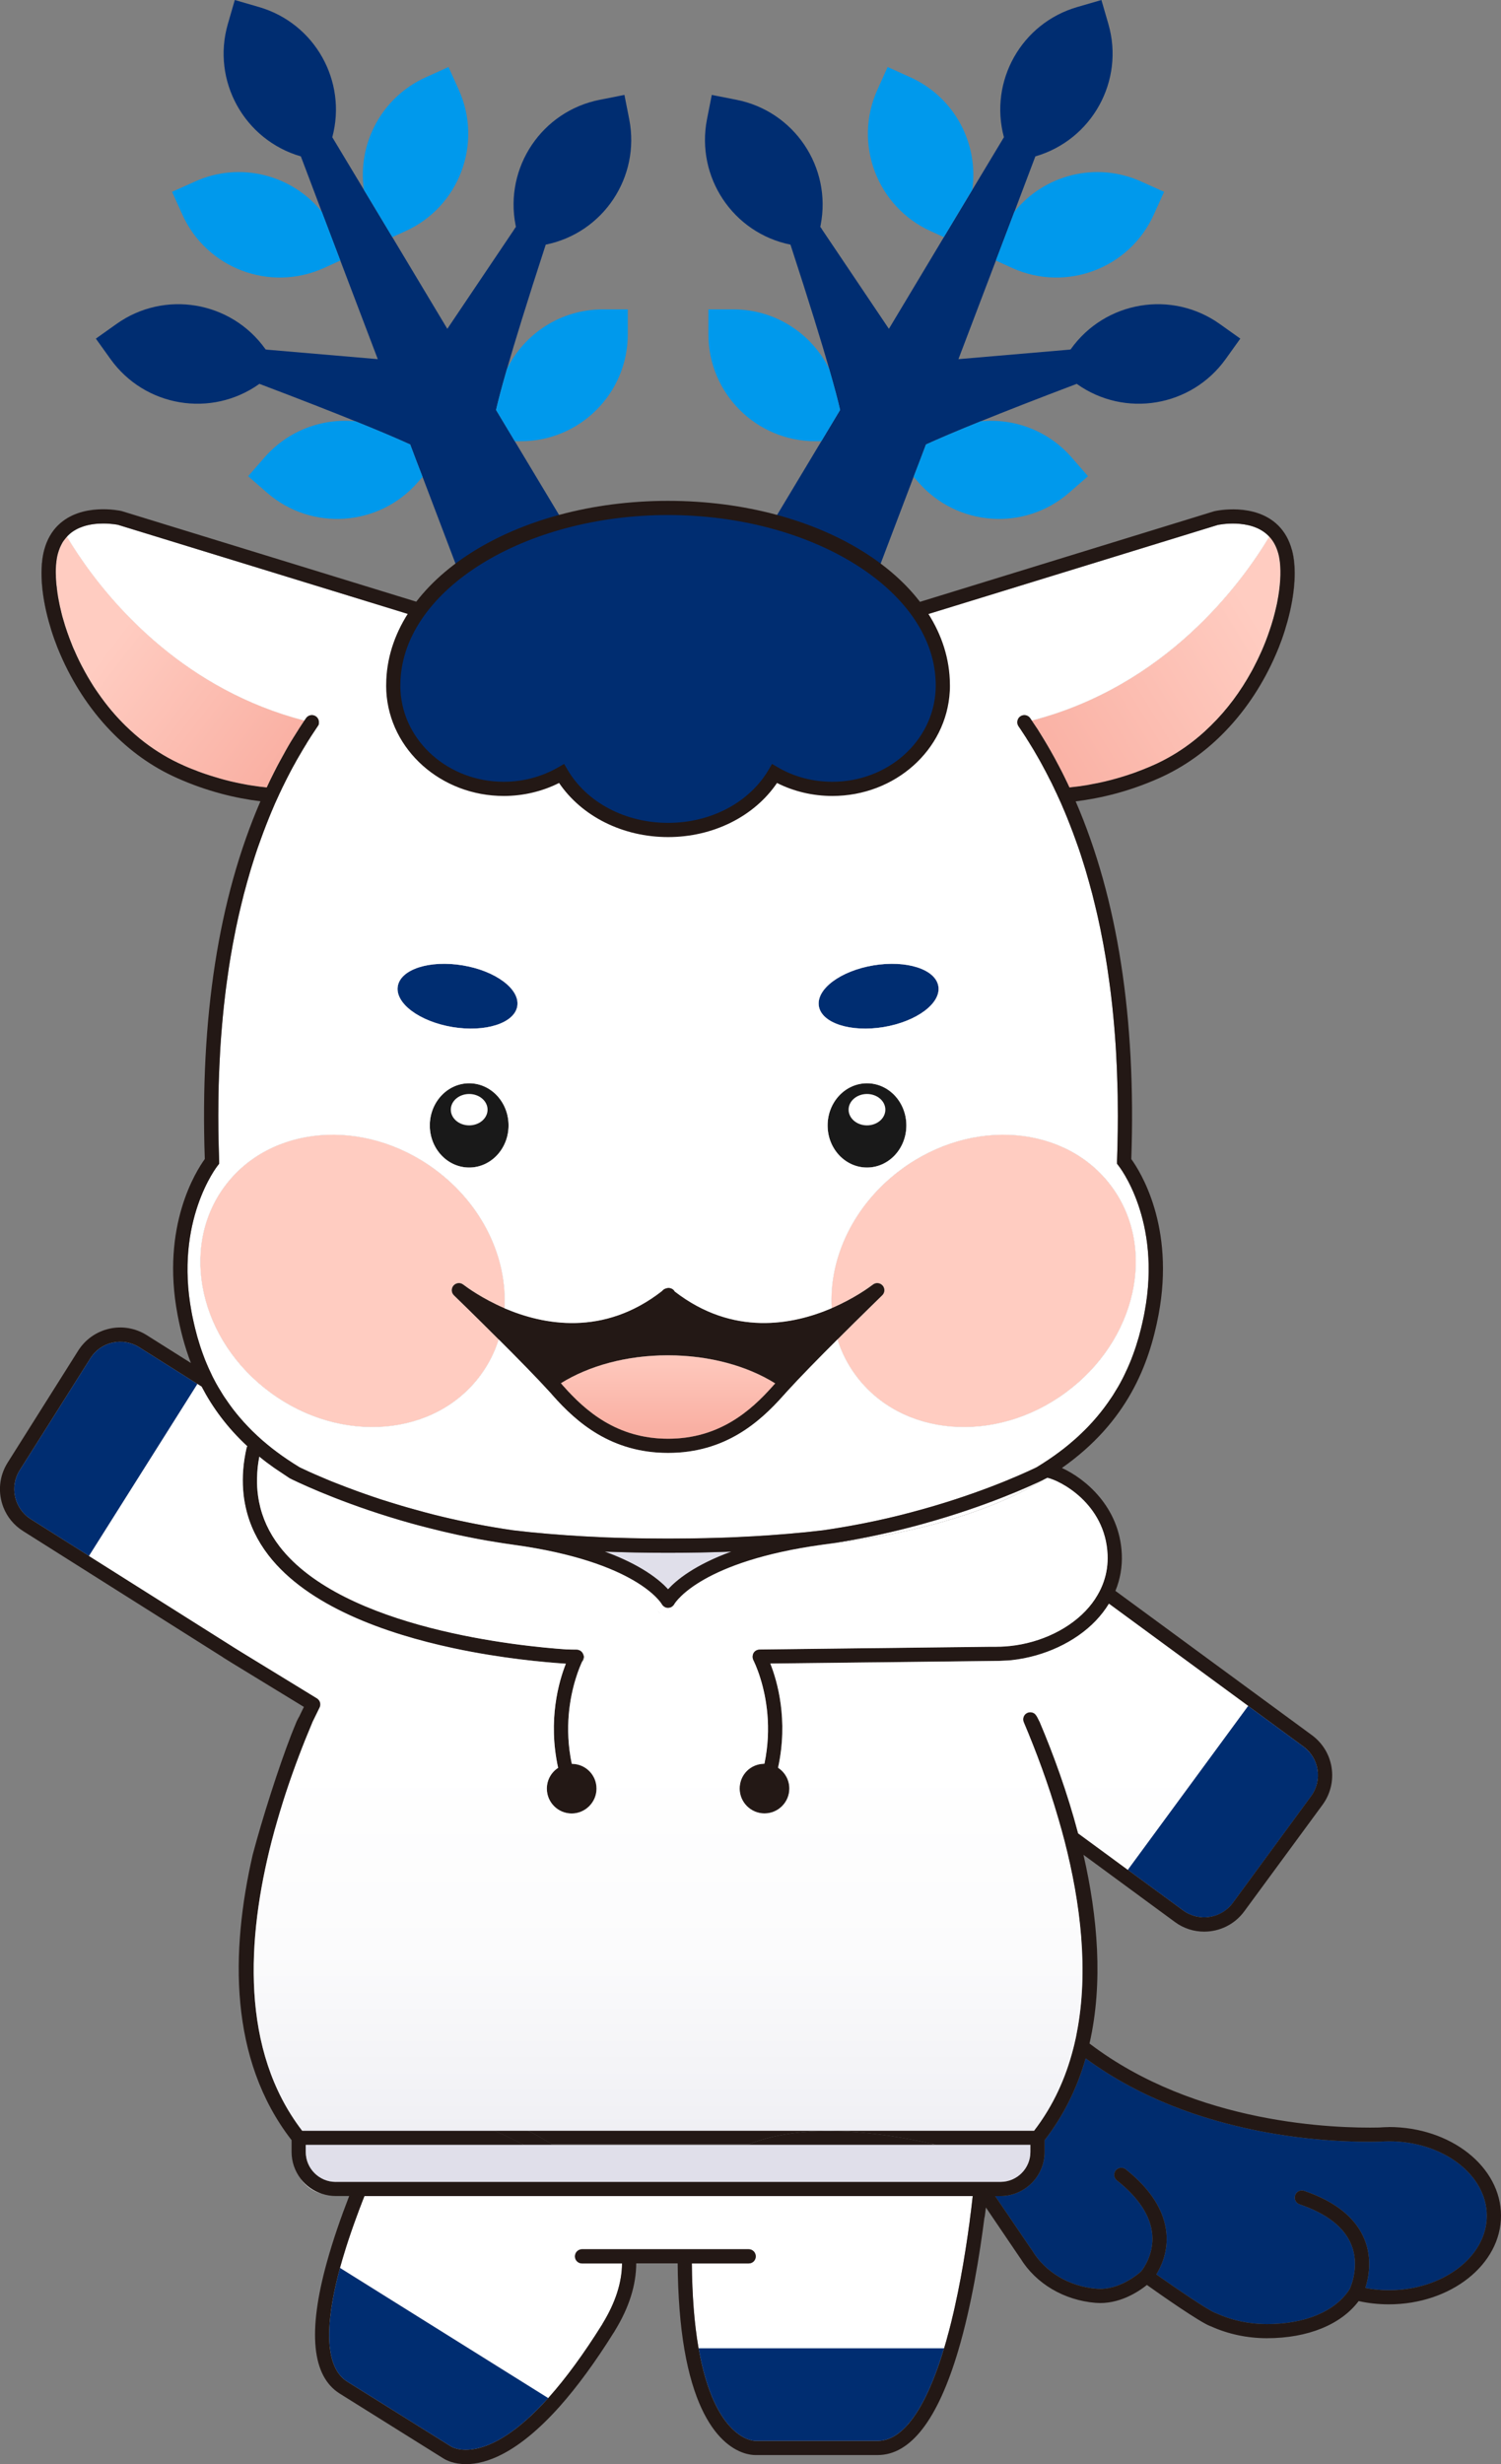 <?xml version="1.0" encoding="UTF-8"?>
<svg id="_레이어_2" data-name="레이어 2" xmlns="http://www.w3.org/2000/svg" xmlns:xlink="http://www.w3.org/1999/xlink" viewBox="0 0 211.53 347.11">
  <rect x="0" y="0" width="211.53" height="347.11" fill="#808080" stroke="none"/>
  <defs>
    <style>
      .cls-1 {
        fill: url(#linear-gradient-4);
      }

      .cls-2 {
        fill: url(#linear-gradient-3);
      }

      .cls-3 {
        fill: url(#linear-gradient-2);
      }

      .cls-4 {
        fill: url(#linear-gradient);
      }

      .cls-5 {
        fill: #e0dfea;
      }

      .cls-6 {
        fill: #0099ec;
      }

      .cls-7 {
        fill: #231815;
      }

      .cls-8 {
        fill: #fff;
      }

      .cls-9 {
        fill: #002d71;
      }

      .cls-10 {
        fill: #ffccc1;
      }

      .cls-11 {
        fill: #191919;
      }

      .cls-12 {
        fill: #002c6e;
      }
    </style>
    <linearGradient id="linear-gradient" x1="15.57" y1="90.6" x2="40.08" y2="109.24" gradientUnits="userSpaceOnUse">
      <stop offset="0" stop-color="#ffccc1"/>
      <stop offset="1" stop-color="#f9afa2"/>
    </linearGradient>
    <linearGradient id="linear-gradient-2" x1="177.35" y1="87.76" x2="144.42" y2="107.93" xlink:href="#linear-gradient"/>
    <linearGradient id="linear-gradient-3" x1="94.15" y1="189.83" x2="94.15" y2="201.58" xlink:href="#linear-gradient"/>
    <linearGradient id="linear-gradient-4" x1="94.21" y1="319.9" x2="94.21" y2="248.51" gradientUnits="userSpaceOnUse">
      <stop offset="0" stop-color="#e0dfea"/>
      <stop offset="0" stop-color="#e0dfea"/>
      <stop offset=".31" stop-color="#f1f1f5"/>
      <stop offset=".63" stop-color="#fbfbfc"/>
      <stop offset="1" stop-color="#fff"/>
    </linearGradient>
  </defs>
  <g id="turnaround">
    <g>
      <g>
        <g>
          <path class="cls-8" d="M137.08,309.34c-.01.06-.01.12-.02.19-.07.58-.14,1.21-.22,1.88-.05.4-.1.81-.16,1.23v.04c-.04.35-.09.71-.15,1.08-.04.34-.09.68-.14,1.02-.11.72-.22,1.47-.34,2.23-.39,2.5-.88,5.19-1.48,7.87-.13.59-.26,1.18-.41,1.76-.03.13-.06.26-.09.39-.11.45-.22.89-.34,1.33-.04.14-.08.29-.12.43-.15.58-.31,1.15-.48,1.72-.03.09-.06.19-.09.28h-34.59s-.02-.11-.03-.17c-.58-3.37-.88-7.33-.92-11.79h8.01c.56,0,1-.45,1-1,0-.04,0-.08-.01-.12-.06-.49-.47-.88-.99-.88h-23.49c-.51,0-.93.39-.99.88-.01.04-.01.08-.01.12,0,.55.45,1,1,1h5.64c-.02,2.7-.93,5.52-2.73,8.46-.02.06-.06.11-.1.18-2.54,4.06-5.05,7.49-7.46,10.2-.04.04-.08.09-.11.13l-29.35-18.34c.03-.1.05-.19.08-.28.17-.61.35-1.23.54-1.84.19-.62.39-1.24.59-1.86.1-.31.2-.61.31-.92.1-.31.21-.61.32-.92.11-.31.22-.61.33-.92.15-.42.3-.84.46-1.25,0-.04.03-.07.04-.11.17-.46.34-.91.52-1.36.09-.22.17-.44.26-.66h85.72Z"/>
          <path class="cls-8" d="M77.26,337.8c-8.76,9.72-13.49,6.95-13.69,6.82l-14.62-9.13c-3.8-2.37-2.69-9.97-1.04-16.03l29.35,18.34Z"/>
        </g>
        <path class="cls-8" d="M133.04,330.79c-1.8,6.02-4.88,13.04-9.36,13.04h-17.24c-.24,0-5.72-.15-7.99-13.04h34.59Z"/>
        <path class="cls-9" d="M77.26,337.8c-8.76,9.72-13.49,6.95-13.69,6.82l-14.62-9.13c-3.8-2.37-2.69-9.97-1.04-16.03l29.35,18.34Z"/>
        <path class="cls-7" d="M77.9,302.13h-4.07c-.08-.05-.17-.1-.26-.14-1.28-.68-2.58-1.3-3.86-1.86h4.69c1.11.58,2.21,1.2,3.28,1.86.08.05.15.09.22.14Z"/>
        <path class="cls-7" d="M131.96,302.13h-26.61c.11-.05.23-.1.35-.14,7.88-3.07,18.57-1.59,25.66,0,.2.05.4.1.6.14Z"/>
        <path class="cls-9" d="M133.04,330.79c-1.8,6.02-4.88,13.04-9.36,13.04h-17.24c-.24,0-5.72-.15-7.99-13.04h34.59Z"/>
        <g>
          <g>
            <path class="cls-8" d="M27.82,194.94l-15.28,24.23-8.2-5.18c-2.33-1.47-3.04-4.56-1.57-6.89l9.96-15.77c1.46-2.34,4.55-3.03,6.89-1.56l8.2,5.17Z"/>
            <path class="cls-7" d="M32.83,231.97v.02s1.19.72,1.19.72l-1.19-.74Z"/>
          </g>
          <path class="cls-9" d="M27.82,194.94l-15.28,24.23-8.2-5.18c-2.33-1.47-3.04-4.56-1.57-6.89l9.96-15.77c1.46-2.34,4.55-3.03,6.89-1.56l8.2,5.17Z"/>
        </g>
        <g>
          <path class="cls-8" d="M45.36,309.02c-1.24-.32-2.29-1.08-2.99-2.12.75.98,1.79,1.73,2.99,2.12Z"/>
          <path class="cls-8" d="M131.96,302.13h-58.13c-.08-.05-.17-.1-.26-.14h57.79c.2.05.4.1.6.14Z"/>
        </g>
        <g>
          <path class="cls-7" d="M93.08,227.24c-.16-.07-.3-.19-.39-.36.09.15.22.27.39.36Z"/>
          <path class="cls-7" d="M94.42,226.83s0,.03-.02.05c-.03.04-.07.09-.11.13.04-.04.07-.08.1-.13.01-.01.02-.03.03-.05Z"/>
        </g>
        <path class="cls-12" d="M209.53,312.11c0,5.79-6.2,10.49-13.81,10.49-1.11,0-2.22-.1-3.31-.32.47-1.46.99-4.07-.1-6.8-1.23-3.06-4.09-5.37-8.52-6.88-.53-.18-1.1.1-1.27.63-.18.52.1,1.09.62,1.27,3.84,1.3,6.3,3.22,7.3,5.7,1.17,2.88,0,5.72-.24,6.26l-.02.02c-2.01,3.11-6.26,4.89-11.65,4.89-2.5,0-4.97-.53-7.13-1.53-.05-.02-.09-.03-.14-.05-.01,0-.02,0-.04-.01-1.15-.49-5.35-3.35-8.26-5.41.69-1.11,1.65-3.17,1.42-5.79-.29-3.19-2.22-6.22-5.74-9.02-.44-.34-1.06-.27-1.41.17-.34.43-.27,1.06.17,1.4,3.06,2.43,4.74,4.99,4.98,7.6.26,2.85-1.32,4.91-1.54,5.18-.01.02-.02.03-.02.03-.4.36-3.11,2.71-6.27,2.45-3.86-.31-7.27-2.34-9.11-5.43-.03-.05-.08-.11-.12-.16l-5.07-7.46h.75c3.42,0,6.21-2.79,6.21-6.21v-1.66c2.74-3.53,4.61-7.43,5.79-11.53,15.4,11.36,35.27,11.88,41.46,11.73.42-.03.83-.05,1.26-.05,7.61,0,13.81,4.71,13.81,10.49Z"/>
        <g>
          <path class="cls-8" d="M184.77,253.02l-11.03,15.03c-1.63,2.22-4.77,2.7-6.99,1.07l-7.82-5.74,16.96-23.09,7.81,5.74c2.23,1.64,2.71,4.77,1.07,6.99Z"/>
          <path class="cls-9" d="M184.77,253.02l-11.03,15.03c-1.63,2.22-4.77,2.7-6.99,1.07l-7.82-5.74,16.96-23.09,7.81,5.74c2.23,1.64,2.71,4.77,1.07,6.99Z"/>
        </g>
        <g>
          <path class="cls-5" d="M103.07,218.56c-5.18,1.89-7.74,4.02-8.92,5.31-1.18-1.29-3.74-3.42-8.92-5.31,2.84.11,5.81.17,8.92.17s6.08-.06,8.92-.17Z"/>
          <path class="cls-8" d="M95,226.02c-.03.05-.06.09-.1.13.04-.04.08-.09.11-.13.01-.02.01-.03.02-.05-.01.02-.02.04-.03.05Z"/>
        </g>
        <g>
          <path class="cls-8" d="M42.89,101.5c-.14.21-.28.42-.41.63-.11.16-.22.33-.33.5-.08.12-.15.24-.22.36-.01,0-.01.01-.01.01-.2.31-.4.63-.59.94-.2.31-.39.63-.58.95h0c-.3.52-.6,1.03-.87,1.55-.15.26-.29.52-.43.78-.01.01-.02.03-.02.04-.17.3-.33.61-.49.92-.12.22-.24.46-.35.69-.34.67-.68,1.36-1,2.06-.32-.03-.65-.07-.98-.11-.29-.04-.59-.08-.89-.13-.26-.03-.52-.08-.79-.12-.34-.06-.69-.13-1.05-.2-.21-.04-.43-.09-.66-.14-.06-.01-.12-.03-.18-.04-.05-.01-.09-.02-.14-.03-.26-.05-.53-.12-.79-.19-.37-.09-.74-.19-1.12-.3-.29-.08-.58-.17-.87-.26-.35-.1-.71-.22-1.06-.34h-.01c-.35-.12-.72-.25-1.07-.38h-.01c-.11-.05-.21-.09-.32-.13-.23-.08-.47-.17-.71-.27-.31-.12-.61-.25-.92-.39-.07-.03-.13-.06-.2-.09-1.97-.87-3.77-1.96-5.39-3.19-.97-.73-1.88-1.52-2.73-2.37-.32-.32-.64-.64-.95-.97-.09-.1-.19-.21-.28-.31h-.01c-.1-.11-.19-.22-.29-.33-.15-.18-.31-.35-.46-.53-.32-.38-.63-.77-.93-1.16-.18-.23-.35-.47-.52-.7-.21-.29-.42-.59-.62-.88-.28-.41-.55-.83-.81-1.25-.08-.13-.15-.25-.23-.38-.07-.11-.14-.23-.2-.34h-.01c-.06-.1-.12-.21-.17-.31-.07-.12-.14-.25-.21-.37-.14-.26-.28-.52-.42-.78-.12-.24-.25-.48-.37-.73h-.01c-.08-.15-.15-.31-.23-.48-.04-.08-.08-.17-.11-.25h-.01c-.08-.16-.15-.33-.22-.49-.04-.08-.07-.16-.1-.24-.11-.24-.22-.48-.32-.72h0c-.07-.17-.13-.33-.19-.49-.01-.02-.02-.04-.02-.06-.02-.06-.05-.12-.07-.18h-.01c-.03-.08-.06-.16-.09-.24-.06-.16-.12-.32-.17-.48h0c-.06-.16-.12-.32-.17-.48-.11-.31-.21-.63-.31-.94h-.01c-.08-.26-.16-.53-.23-.79-.11-.36-.21-.71-.29-1.06-.01-.07-.03-.15-.05-.22-.06-.22-.11-.44-.16-.67h0c-.05-.23-.1-.44-.13-.66-.02-.07-.04-.15-.05-.22-.03-.14-.05-.28-.07-.42h-.01c-.05-.27-.09-.53-.12-.78-.02-.21-.04-.42-.06-.63-.01-.05-.02-.1-.02-.14-.01-.02-.01-.05-.01-.07-.01-.02-.01-.05-.01-.07-.01-.05-.02-.1-.02-.15-.02-.14-.03-.29-.03-.43,0-.04,0-.07-.01-.11,0-.07-.01-.14-.01-.2-.01-.07-.01-.13-.01-.2-.01-.04-.01-.08-.01-.12,0-.02,0-.04.01-.06h-.01c-.03-.74-.01-1.41.07-2.01.04-.44.12-.83.22-1.19.06-.2.12-.39.19-.57.03-.09.06-.17.09-.24.07-.17.15-.33.24-.49.09-.17.18-.33.29-.48.05-.07.09-.13.15-.19.02-.03.04-.06.07-.09.07-.1.15-.2.24-.29,1.74,2.89,4.73,7.27,9.14,11.69,1.26,1.26,2.63,2.53,4.13,3.77,5.23,4.33,11.91,8.29,20.19,10.43Z"/>
          <path class="cls-4" d="M42.89,101.5c-.14.21-.28.42-.41.63-.11.16-.22.33-.33.5-.08.12-.15.24-.22.36-.01,0-.01.01-.01.01-.2.31-.4.63-.59.94-.2.31-.39.63-.58.95h0c-.3.52-.6,1.03-.87,1.55-.15.26-.29.52-.43.78-.01.01-.02.03-.02.04-.17.3-.33.61-.49.92-.12.22-.24.46-.35.69-.34.67-.68,1.36-1,2.06-.32-.03-.65-.07-.98-.11-.29-.04-.59-.08-.89-.13-.26-.03-.52-.08-.79-.12-.34-.06-.69-.13-1.05-.2-.21-.04-.43-.09-.66-.14-.06-.01-.12-.03-.18-.04-.05-.01-.09-.02-.14-.03-.26-.05-.53-.12-.79-.19-.37-.09-.74-.19-1.12-.3-.29-.08-.58-.17-.87-.26-.35-.1-.71-.22-1.06-.34h-.01c-.35-.12-.72-.25-1.07-.38h-.01c-.11-.05-.21-.09-.32-.13-.23-.08-.47-.17-.71-.27-.31-.12-.61-.25-.92-.39-.07-.03-.13-.06-.2-.09-1.97-.87-3.77-1.96-5.39-3.19-.97-.73-1.88-1.52-2.73-2.37-.32-.32-.64-.64-.95-.97-.09-.1-.19-.21-.28-.31h-.01c-.1-.11-.19-.22-.29-.33-.15-.18-.31-.35-.46-.53-.32-.38-.63-.77-.93-1.16-.18-.23-.35-.47-.52-.7-.21-.29-.42-.59-.62-.88-.28-.41-.55-.83-.81-1.25-.08-.13-.15-.25-.23-.38-.07-.11-.14-.23-.2-.34h-.01c-.06-.1-.12-.21-.17-.31-.07-.12-.14-.25-.21-.37-.14-.26-.28-.52-.42-.78-.12-.24-.25-.48-.37-.73h-.01c-.08-.15-.15-.31-.23-.48-.04-.08-.08-.17-.11-.25h-.01c-.08-.16-.15-.33-.22-.49-.04-.08-.07-.16-.1-.24-.11-.24-.22-.48-.32-.72h0c-.07-.17-.13-.33-.19-.49-.01-.02-.02-.04-.02-.06-.02-.06-.05-.12-.07-.18h-.01c-.03-.08-.06-.16-.09-.24-.06-.16-.12-.32-.17-.48h0c-.06-.16-.12-.32-.17-.48-.11-.31-.21-.63-.31-.94h-.01c-.08-.26-.16-.53-.23-.79-.11-.36-.21-.71-.29-1.06-.01-.07-.03-.15-.05-.22-.06-.22-.11-.44-.16-.67h0c-.05-.23-.1-.44-.13-.66-.02-.07-.04-.15-.05-.22-.03-.14-.05-.28-.07-.42h-.01c-.05-.27-.09-.53-.12-.78-.02-.21-.04-.42-.06-.63-.01-.05-.02-.1-.02-.14-.01-.02-.01-.05-.01-.07-.01-.02-.01-.05-.01-.07-.01-.05-.02-.1-.02-.15-.02-.14-.03-.29-.03-.43,0-.04,0-.07-.01-.11,0-.07-.01-.14-.01-.2-.01-.07-.01-.13-.01-.2-.01-.04-.01-.08-.01-.12,0-.02,0-.04.01-.06h-.01c-.03-.74-.01-1.41.07-2.01.04-.44.12-.83.22-1.19.06-.2.12-.39.19-.57.03-.09.06-.17.09-.24.07-.17.15-.33.24-.49.09-.17.18-.33.29-.48.05-.07.09-.13.15-.19.02-.03.04-.06.07-.09.07-.1.15-.2.24-.29,1.74,2.89,4.73,7.27,9.14,11.69,1.26,1.26,2.63,2.53,4.13,3.77,5.23,4.33,11.91,8.29,20.19,10.43Z"/>
          <g>
            <path class="cls-8" d="M136.44,109.74c.24.08.57.17.96.27-.4-.1-.72-.19-.96-.27Z"/>
            <path class="cls-8" d="M9.6,75.42c-.06.06-.12.12-.17.18h0s.01,0,.01,0c.05-.06.11-.12.17-.18h0ZM38.8,113.08h.01s.04-.1.06-.15c-.02.05-.04.1-.07.15ZM41.81,107.08c-.09.15-.17.31-.25.46.17-.32.35-.63.53-.94-.1.16-.19.32-.28.48ZM42.5,105.9c.14-.24.28-.47.43-.7,0-.01,0-.03.01-.04-.16.25-.31.49-.44.74ZM43.5,104.24c-.15.23-.29.47-.42.7.18-.31.37-.61.56-.91-.05.07-.1.14-.14.21Z"/>
            <path class="cls-8" d="M180.01,84.76c-.04.22-.09.44-.14.66-.24,1.1-.56,2.26-.97,3.44-.32.95-.69,1.92-1.12,2.89-.33.73-.68,1.46-1.06,2.19-.12.24-.25.49-.39.73-1.47,2.67-3.37,5.29-5.72,7.58-2.27,2.24-4.97,4.17-8.11,5.56h-.01c-.36.16-.73.31-1.09.46-.36.14-.72.28-1.08.42-.36.13-.71.26-1.07.38-.18.07-.36.13-.53.18-.18.06-.35.11-.53.16-.29.09-.57.18-.86.26-.06.02-.13.04-.19.05-.35.1-.69.19-1.03.27-.15.04-.29.08-.44.11-.09.02-.17.04-.26.05-.24.06-.47.11-.7.16-.25.05-.5.1-.74.14-.21.05-.42.09-.63.12-.14.03-.28.05-.41.07-.14.02-.26.04-.39.06-.25.04-.49.07-.72.1-.37.05-.74.09-1.1.13h-.01c-.19-.42-.39-.83-.59-1.25-.11-.23-.23-.46-.34-.69-.09-.18-.18-.36-.27-.53-.21-.41-.42-.81-.64-1.21-.13-.26-.27-.51-.41-.76-.29-.53-.59-1.05-.89-1.56-.28-.47-.55-.93-.84-1.39-.34-.54-.68-1.08-1.04-1.61-.09-.14-.18-.29-.28-.43,18.93-4.89,29.5-19.29,33.46-25.9.3.31.54.66.76,1.06.2.39.38.83.51,1.31.1.36.17.77.23,1.22.17,1.5.06,3.42-.36,5.57Z"/>
          </g>
          <path class="cls-10" d="M136.44,109.74c.24.08.57.17.96.27-.4-.1-.72-.19-.96-.27Z"/>
          <path class="cls-3" d="M180.01,84.76c-.04.22-.09.44-.14.66-.24,1.1-.56,2.26-.97,3.44-.32.95-.69,1.92-1.12,2.89-.33.73-.68,1.46-1.06,2.19-.12.24-.25.49-.39.73-1.47,2.67-3.37,5.29-5.72,7.58-2.27,2.24-4.97,4.17-8.11,5.56h-.01c-.36.16-.73.31-1.09.46-.36.14-.72.28-1.08.42-.36.13-.71.26-1.07.38-.18.07-.36.13-.53.18-.18.06-.35.11-.53.16-.29.09-.57.18-.86.26-.06.02-.13.04-.19.05-.35.1-.69.19-1.03.27-.15.04-.29.08-.44.11-.09.02-.17.04-.26.05-.24.06-.47.11-.7.16-.25.05-.5.1-.74.14-.21.05-.42.09-.63.12-.14.03-.28.05-.41.07-.14.02-.26.04-.39.06-.25.04-.49.07-.72.1-.37.05-.74.09-1.1.13h-.01c-.19-.42-.39-.83-.59-1.25-.11-.23-.23-.46-.34-.69-.09-.18-.18-.36-.27-.53-.21-.41-.42-.81-.64-1.21-.13-.26-.27-.51-.41-.76-.29-.53-.59-1.05-.89-1.56-.28-.47-.55-.93-.84-1.39-.34-.54-.68-1.08-1.04-1.61-.09-.14-.18-.29-.28-.43,18.93-4.89,29.5-19.29,33.46-25.9.3.31.54.66.76,1.06.2.39.38.83.51,1.31.1.36.17.77.23,1.22.17,1.5.06,3.42-.36,5.57Z"/>
        </g>
        <g>
          <path class="cls-7" d="M130.41,214.56c-.38.11-.76.22-1.15.32-.38.1-.76.2-1.15.3-3.61.93-7.62,1.77-11.88,2.37,14.16-1.67,24.03-5,30.95-9.17-2,.97-8.15,3.78-16.77,6.18Z"/>
          <path class="cls-7" d="M129.56,86.02c-.23-.33-.47-.65-.72-.97-.12-.17-.24-.32-.37-.48,0-.01-.01-.01-.01-.01-.01,0-.01-.01-.02-.01.14.16.27.33.39.5.43.55.83,1.12,1.19,1.69-.14-.24-.3-.48-.46-.72ZM143.6,102.39l-.07-.09c.2.29.39.58.59.88-.16-.27-.34-.53-.52-.79ZM145.41,101.5h-.01l.02.03.27.4c-.09-.14-.18-.29-.28-.43ZM146.23,106.6c-.38-.67-.77-1.32-1.17-1.96-.08-.13-.16-.27-.26-.4.59.93,1.15,1.87,1.69,2.84.21.36.4.73.6,1.09-.27-.53-.56-1.05-.86-1.57ZM148.58,111.09c-.06-.13-.12-.26-.19-.38.07.13.13.25.18.38.08.16.16.33.24.5-.07-.17-.15-.34-.23-.5ZM153.34,110.57c-.14.03-.28.05-.41.07.13-.01.26-.03.39-.06.22-.04.43-.08.65-.13-.21.05-.42.09-.63.12ZM155.41,110.15c-.24.06-.47.11-.7.16.32-.06.64-.13.96-.21-.09.02-.17.04-.26.05ZM158.19,109.41c-.29.09-.57.18-.86.26.46-.13.92-.26,1.39-.42-.18.06-.35.11-.53.16ZM178.88,75.6c-.05-.06-.11-.12-.17-.18h-.01c.06.06.12.12.17.18.3.31.54.66.76,1.06-.2-.4-.46-.75-.75-1.06ZM180.15,77.97c-.14-.48-.3-.92-.52-1.31.2.39.38.83.51,1.31.1.36.17.77.23,1.22-.04-.45-.12-.86-.22-1.22ZM176.72,93.94c.39-.73.74-1.46,1.06-2.19-.33.73-.68,1.46-1.06,2.19ZM44.92,101.98h0c-.02.09-.06.17-.1.25.05-.08.11-.16.16-.24-.02,0-.04-.01-.06-.01ZM42.89,101.5c-.14.21-.28.42-.41.63l.41-.61v-.02s0,0,0,0ZM39.72,111.09c-.08.16-.16.33-.23.5.08-.17.16-.34.24-.5.05-.13.11-.25.18-.38-.07.13-.13.25-.19.38ZM17.7,102.25c.85.85,1.76,1.64,2.73,2.37-.97-.74-1.88-1.54-2.73-2.37ZM6.25,77.43c.38-1.39,1.04-2.55,1.96-3.45h-.01c-.92.9-1.58,2.06-1.96,3.45-.68,2.45-.49,6.1.64,10.14-1.11-4.03-1.3-7.69-.63-10.14ZM7.68,90.11c.26.73.55,1.47.88,2.2-.32-.73-.61-1.47-.88-2.2ZM143.6,102.39l-.07-.09c.2.29.39.58.59.88-.16-.27-.34-.53-.52-.79ZM145.41,101.5h-.01l.02.03.27.4c-.09-.14-.18-.29-.28-.43ZM146.23,106.6c-.38-.67-.77-1.32-1.17-1.96-.08-.13-.16-.27-.26-.4.59.93,1.15,1.87,1.69,2.84.21.36.4.73.6,1.09-.27-.53-.56-1.05-.86-1.57ZM148.58,111.09c-.06-.13-.12-.26-.19-.38.07.13.13.25.18.38.08.16.16.33.24.5-.07-.17-.15-.34-.23-.5ZM178.88,75.6c-.05-.06-.11-.12-.17-.18h-.01c.06.06.12.12.17.18.3.31.54.66.76,1.06-.2-.4-.46-.75-.75-1.06Z"/>
          <path class="cls-8" d="M137.4,110.01c-.4-.1-.72-.19-.96-.27.24.08.57.17.96.27Z"/>
          <path class="cls-8" d="M71.67,158.53c0,3.27-2.48,5.93-5.55,5.93s-5.55-2.66-5.55-5.93,2.48-5.94,5.55-5.94,5.55,2.66,5.55,5.94Z"/>
          <path class="cls-8" d="M72.9,141.73c-.4,2.4-4.5,3.71-9.14,2.94-4.65-.78-8.1-3.35-7.7-5.75.4-2.4,4.49-3.71,9.14-2.94s8.1,3.35,7.7,5.75Z"/>
          <path class="cls-8" d="M127.73,158.53c0,3.27-2.48,5.93-5.55,5.93s-5.55-2.66-5.55-5.93,2.48-5.94,5.55-5.94,5.55,2.66,5.55,5.94Z"/>
          <path class="cls-8" d="M124.54,144.67c-4.64.77-8.74-.54-9.14-2.94-.4-2.4,3.05-4.98,7.7-5.75,4.65-.77,8.74.54,9.14,2.94.4,2.4-3.05,4.97-7.7,5.75Z"/>
          <path class="cls-8" d="M63.91,181.09c-.34.4-.32,1,.07,1.37.05.05,3,2.91,6.3,6.21-.55,1.77-1.4,3.47-2.54,5.02-6.39,8.7-19.65,9.81-29.62,2.48-9.98-7.32-12.89-20.31-6.5-29.01,6.39-8.69,19.65-9.81,29.62-2.48,6.77,4.96,10.28,12.53,9.85,19.6-3.12-1.35-5.26-2.91-5.81-3.33-.42-.33-1.02-.26-1.37.14Z"/>
          <path class="cls-8" d="M109.25,194.87l-.07.07-.29.32c-3.06,3.44-7.5,7.4-14.74,7.4s-11.68-3.96-14.73-7.39c-.01-.01-.08-.09-.08-.09l-.07-.08s-.06-.07-.08-.1l-.14-.16c3.92-2.44,9.22-3.93,15.07-3.93s11.21,1.5,15.13,3.96Z"/>
          <path class="cls-8" d="M150.18,196.17c-9.97,7.33-23.23,6.22-29.62-2.48-1.14-1.55-1.99-3.25-2.54-5.02,3.3-3.3,6.25-6.16,6.3-6.21.39-.37.41-.97.07-1.37-.35-.4-.95-.47-1.37-.14-.55.42-2.69,1.98-5.81,3.32-.43-7.07,3.09-14.63,9.85-19.59,9.97-7.33,23.23-6.21,29.62,2.48,6.39,8.7,3.48,21.69-6.5,29.01Z"/>
        </g>
        <path class="cls-9" d="M174.79,47.7l-2.05,2.86c-4.84,6.77-14.23,8.34-21,3.51-5.76,2.18-10.17,3.91-13.55,5.28-3.62,1.46-6.05,2.51-7.7,3.26-.59,1.57-1.17,3.1-1.74,4.56-2.01,5.29-3.72,9.78-4.92,12.95,1.77,1.36,3.32,2.85,4.61,4.43.14.16.27.33.39.5.43.55.83,1.12,1.19,1.69.48.76.91,1.54,1.27,2.34.92,2.02,1.46,4.14,1.56,6.33,0,.25.02.5.02.75v.1c0,.23-.01.46-.02.69-.12,2.24-.79,4.34-1.87,6.2-.19.33-.39.65-.61.96-.38.55-.81,1.08-1.27,1.58-2.85,3.1-7.08,5.06-11.8,5.06-2.99,0-5.78-.78-8.14-2.15-2.79,4.71-8.47,7.94-15.01,7.94s-12.23-3.23-15.01-7.94c-2.37,1.36-5.15,2.15-8.14,2.15-4.72,0-8.95-1.96-11.81-5.06-.46-.5-.89-1.03-1.27-1.58-.22-.31-.42-.63-.61-.96-1.08-1.86-1.75-3.96-1.87-6.2-.01-.23-.02-.46-.02-.69v-.1c0-.25.01-.5.02-.75.1-2.19.64-4.31,1.56-6.32.36-.8.79-1.59,1.28-2.36.04-.07.09-.14.14-.21.1-.17.22-.33.33-.5.06-.09.12-.18.19-.27.16-.23.34-.47.52-.7.02-.03.05-.07.08-.1.02-.04.05-.07.08-.11.01,0,.01-.01.01-.01.02-.02.04-.04.05-.07.02-.02.04-.04.06-.07.03-.05.07-.09.1-.13h.01c1.29-1.59,2.84-3.08,4.62-4.44-1.2-3.17-2.91-7.66-4.92-12.95-.57-1.46-1.15-2.99-1.74-4.56-1.65-.75-4.08-1.8-7.7-3.26-3.38-1.37-7.79-3.1-13.55-5.28-6.77,4.83-16.16,3.26-21-3.51l-2.05-2.86,2.87-2.04c6.76-4.84,16.17-3.27,21.01,3.5l.04.06c.09.01.18.02.28.04l15.53,1.33c-1.73-4.55-3.52-9.24-5.28-13.89-.88-2.31-1.75-4.61-2.61-6.87-1.01-2.67-2-5.28-2.95-7.8-7.99-2.32-12.6-10.66-10.29-18.65l.98-3.38,3.37.98c7.9,2.27,12.49,10.45,10.37,18.35l4.45,7.4,4.01,6.67,7.75,12.92,9.39-13.95c.08-.15.17-.29.28-.41l-.05-.24c-1.6-8.17,3.73-16.08,11.89-17.67l3.45-.68.68,3.45c1.58,8.13-3.67,16-11.77,17.64-2.65,8.12-4.36,13.69-5.46,17.5-.01.01-.01.02-.01.02-.76,2.64-1.23,4.43-1.51,5.66,0,0-.01.02-.01.03,0,.02,0,.05-.02.07l.02.03,2.63,4.38,6.59,10.97c4.61-1.25,9.69-1.94,15.01-1.94s10.4.69,15.01,1.94l6.59-10.97,2.63-4.38.02-.03s-.02-.05-.02-.07c0-.01-.01-.02-.01-.03-.28-1.23-.75-3.02-1.51-5.66,0,0,0-.01,0-.02-1.1-3.81-2.81-9.38-5.46-17.5-8.1-1.64-13.35-9.51-11.77-17.64l.68-3.45,3.45.68c8.16,1.59,13.49,9.5,11.89,17.67l-.05.24c.11.12.2.26.28.41l9.39,13.95,7.75-12.92,4.01-6.67,4.45-7.4c-2.12-7.9,2.47-16.08,10.37-18.35l3.37-.98.98,3.38c2.31,7.99-2.3,16.33-10.29,18.65-.95,2.52-1.94,5.13-2.95,7.8-.86,2.26-1.73,4.56-2.61,6.87-1.76,4.65-3.55,9.34-5.28,13.89l15.53-1.33c.1-.02.19-.03.28-.04l.04-.06c4.84-6.77,14.25-8.34,21.01-3.5l2.87,2.04Z"/>
        <g>
          <path class="cls-11" d="M71.67,158.53c0,3.27-2.48,5.93-5.55,5.93s-5.55-2.66-5.55-5.93,2.48-5.94,5.55-5.94,5.55,2.66,5.55,5.94Z"/>
          <ellipse class="cls-8" cx="66.12" cy="156.31" rx="2.59" ry="2.21"/>
        </g>
        <path class="cls-9" d="M72.9,141.73c-.4,2.4-4.5,3.71-9.14,2.94-4.65-.78-8.1-3.35-7.7-5.75.4-2.4,4.49-3.71,9.14-2.94s8.1,3.35,7.7,5.75Z"/>
        <path class="cls-10" d="M63.91,181.09c-.34.4-.32,1,.07,1.37.05.05,3,2.91,6.3,6.21-.55,1.77-1.4,3.47-2.54,5.02-6.39,8.7-19.65,9.81-29.62,2.48-9.98-7.32-12.89-20.31-6.5-29.01,6.39-8.69,19.65-9.81,29.62-2.48,6.77,4.96,10.28,12.53,9.85,19.6-3.12-1.35-5.26-2.91-5.81-3.33-.42-.33-1.02-.26-1.37.14Z"/>
        <g>
          <path class="cls-11" d="M127.73,158.53c0,3.27-2.48,5.93-5.55,5.93s-5.55-2.66-5.55-5.93,2.48-5.94,5.55-5.94,5.55,2.66,5.55,5.94Z"/>
          <ellipse class="cls-8" cx="122.18" cy="156.31" rx="2.59" ry="2.21"/>
        </g>
        <path class="cls-9" d="M124.54,144.67c-4.64.77-8.74-.54-9.14-2.94-.4-2.4,3.05-4.98,7.7-5.75,4.65-.77,8.74.54,9.14,2.94.4,2.4-3.05,4.97-7.7,5.75Z"/>
        <path class="cls-10" d="M150.18,196.17c-9.97,7.33-23.23,6.22-29.62-2.48-1.14-1.55-1.99-3.25-2.54-5.02,3.3-3.3,6.25-6.16,6.3-6.21.39-.37.41-.97.07-1.37-.35-.4-.95-.47-1.37-.14-.55.42-2.69,1.98-5.81,3.32-.43-7.07,3.09-14.63,9.85-19.59,9.97-7.33,23.23-6.21,29.62,2.48,6.39,8.7,3.48,21.69-6.5,29.01Z"/>
        <g>
          <path class="cls-11" d="M109.25,194.87l-.07.07-.29.32c-3.06,3.44-7.5,7.4-14.74,7.4s-11.68-3.96-14.73-7.39c-.01-.01-.08-.09-.08-.09l-.07-.08s-.06-.07-.08-.1l-.14-.16c3.92-2.44,9.22-3.93,15.07-3.93s11.21,1.5,15.13,3.96Z"/>
          <path class="cls-7" d="M124.39,181.09c-.35-.4-.95-.47-1.37-.14-.55.42-2.69,1.98-5.81,3.32-5.45,2.34-13.91,4-22.12-2.35-.1-.19-.27-.35-.49-.43-.25-.11-.53-.1-.77,0-.05.01-.09.03-.13.05-.16.06-.29.17-.4.31-8.23,6.43-16.73,4.78-22.21,2.43-3.12-1.35-5.26-2.91-5.81-3.33-.42-.33-1.02-.26-1.37.14-.34.4-.32,1,.07,1.37.05.05,3,2.91,6.3,6.21,2.58,2.57,5.38,5.42,7.18,7.4l.21.23c.06.08.12.15.24.28,3.34,3.76,8.21,8.08,16.24,8.08s12.9-4.32,16.25-8.09l.23-.25c.07-.07.13-.14.2-.23,1.79-1.97,4.59-4.83,7.19-7.42,3.3-3.3,6.25-6.16,6.3-6.21.39-.37.41-.97.07-1.37ZM109.18,194.94l-.29.32c-3.06,3.44-7.5,7.4-14.74,7.4s-11.68-3.96-14.73-7.39c0,0-.08-.09-.08-.09l-.07-.08s-.06-.07-.08-.1l-.14-.16c3.92-2.44,9.22-3.93,15.07-3.93s11.21,1.5,15.13,3.96l-.07.07Z"/>
        </g>
        <path class="cls-2" d="M109.25,194.87l-.07.07-.29.32c-3.06,3.44-7.5,7.4-14.74,7.4s-11.68-3.96-14.73-7.39c-.01-.01-.08-.09-.08-.09l-.07-.08s-.06-.07-.08-.1l-.14-.16c3.92-2.44,9.22-3.93,15.07-3.93s11.21,1.5,15.13,3.96Z"/>
        <g>
          <path class="cls-6" d="M88.47,43.58v3.51c0,8.32-6.75,15.06-15.07,15.06h-.85l-2.63-4.38v-.1s.01-.02.01-.03c.28-1.23.75-3.02,1.51-5.66,0,0,0-.01.01-.02,2.46-4.97,7.58-8.38,13.5-8.38h3.52Z"/>
          <path class="cls-6" d="M59.55,67.17l-.67.76c-5.47,6.27-14.99,6.93-21.26,1.46l-2.65-2.31,2.31-2.65c3.33-3.81,8.15-5.55,12.83-5.08,3.62,1.46,6.05,2.51,7.7,3.26.59,1.57,1.17,3.1,1.74,4.56Z"/>
          <path class="cls-6" d="M57.12,32.57l-1.83.83-4.01-6.67c-.92-6.46,2.47-13.02,8.72-15.84l3.21-1.45,1.44,3.2c3.43,7.59.05,16.51-7.53,19.93Z"/>
          <path class="cls-6" d="M47.96,36.7l-2.33,1.06c-7.59,3.42-16.51.05-19.93-7.53l-1.45-3.21,3.21-1.44c6.38-2.89,13.7-.95,17.89,4.25.86,2.26,1.73,4.56,2.61,6.87Z"/>
        </g>
        <g>
          <path class="cls-6" d="M118.38,57.67v.1l-2.63,4.38h-.85c-8.32,0-15.07-6.74-15.07-15.06v-3.51h3.52c5.92,0,11.04,3.41,13.5,8.38.01.01.01.02.01.02.76,2.64,1.23,4.43,1.51,5.66,0,.01,0,.02,0,.03Z"/>
          <path class="cls-6" d="M153.33,67.08l-2.65,2.31c-6.27,5.47-15.79,4.81-21.26-1.46l-.67-.76c.57-1.46,1.15-2.99,1.74-4.56,1.65-.75,4.08-1.8,7.7-3.26,4.68-.47,9.5,1.27,12.83,5.08l2.31,2.65Z"/>
          <path class="cls-6" d="M137.02,26.73l-4.01,6.67-1.83-.83c-7.58-3.42-10.96-12.34-7.53-19.93l1.44-3.2,3.21,1.45c6.25,2.82,9.64,9.38,8.72,15.84Z"/>
          <path class="cls-6" d="M164.05,27.02l-1.45,3.21c-3.42,7.58-12.34,10.95-19.93,7.53l-2.33-1.06c.88-2.31,1.75-4.61,2.61-6.87,4.19-5.2,11.51-7.14,17.89-4.25l3.21,1.44Z"/>
        </g>
        <path class="cls-7" d="M95.03,225.97s-.01.03-.02.05c-.03.04-.07.09-.11.13.04-.04.07-.08.1-.13.01,0,.02-.03.03-.05Z"/>
        <g>
          <path class="cls-8" d="M147.18,208.38c-6.92,4.17-16.79,7.5-30.95,9.17,4.26-.6,8.27-1.44,11.88-2.37.39-.1.77-.2,1.15-.3.39-.1.77-.21,1.15-.32,8.62-2.4,14.77-5.21,16.77-6.18Z"/>
          <path class="cls-8" d="M95.03,225.97s-.01.03-.02.05h-.01s.02-.03.03-.05Z"/>
        </g>
        <path class="cls-7" d="M59.84,84.56s-.07.08-.1.13c.04-.04.08-.08.11-.13h-.01ZM59.46,85.05c-.18.23-.36.47-.52.7-.07.09-.13.18-.19.27.23-.33.47-.65.72-.97.03-.04.05-.07.07-.1-.03.03-.06.07-.08.1ZM59.25,84.95s-.07-.03-.1-.04c.04.02.07.03.1.05.1-.07.2-.13.3-.21-.1.07-.2.14-.3.2ZM58.28,86.73h.01c.04-.07.08-.14.13-.21-.05.07-.1.14-.14.21ZM43.5,104.24c-.15.23-.29.47-.42.7.18-.31.37-.61.56-.91-.05.07-.1.14-.14.21ZM42.5,105.9c.14-.24.28-.47.43-.7,0-.01,0-.03.01-.04-.16.25-.31.49-.44.74ZM41.81,107.08c-.09.15-.17.31-.25.46.17-.32.35-.63.53-.94-.1.16-.19.32-.28.48ZM38.8,113.08h.01s.04-.1.06-.15c-.02.05-.04.1-.07.15ZM27.04,108.32c-.34-.13-.68-.27-1.02-.42.31.14.61.27.92.39.24.1.48.19.71.27-.2-.07-.41-.15-.61-.24ZM17.7,102.25c.85.85,1.76,1.64,2.73,2.37-.97-.74-1.88-1.54-2.73-2.37ZM16.47,100.97c-.1-.11-.2-.22-.3-.33.1.11.19.22.29.33.1.1.19.21.29.31-.09-.1-.19-.21-.28-.31ZM12.4,95.4c-.06-.11-.12-.21-.18-.31.05.1.11.21.17.31.07.11.14.23.21.34-.07-.11-.14-.23-.2-.34ZM11.22,93.21c-.12-.24-.24-.49-.35-.73-.11-.24-.22-.49-.33-.73.03.08.06.16.1.24.07.16.14.33.22.49.04.09.08.17.12.25.08.17.15.33.23.48.12.25.24.49.38.73-.12-.24-.25-.48-.37-.73ZM9.94,90.3c-.1-.24-.19-.48-.27-.72-.06-.16-.12-.32-.18-.48.05.16.11.32.17.48.05.16.11.32.18.48.03.08.06.16.09.24.02.06.04.12.08.18-.02-.06-.05-.12-.07-.18ZM9.6,75.42c-.06.06-.12.12-.17.18h0s.01,0,.01,0c.05-.06.11-.12.17-.18h0ZM9.18,88.16c-.08-.27-.16-.53-.24-.79.07.26.15.53.23.79.1.31.2.62.32.94-.11-.31-.21-.63-.31-.94ZM8.6,86.09c-.11-.45-.2-.89-.29-1.33.03.22.08.43.13.65h0c.05.24.1.46.16.68ZM8.44,77.15c-.03.07-.06.15-.09.24-.07.18-.13.37-.19.57-.1.36-.18.75-.22,1.19.06-.44.13-.83.23-1.19.13-.48.31-.91.51-1.3-.09.16-.17.32-.24.49ZM7.94,79.15c-.08.6-.1,1.27-.07,2.01v.06s0,.08.01.12v-.18c-.03-.74-.01-1.41.06-2.01ZM7.91,81.85c0,.14,0,.29.03.43,0,.05.01.1.02.15-.01-.2-.03-.38-.05-.58ZM8.19,84.12c-.08-.49-.14-.96-.19-1.41-.01-.05-.02-.1-.02-.14.02.26.04.5.08.77.03.25.07.51.12.78.03.14.05.28.08.42.01.07.03.15.05.22-.04-.21-.08-.43-.12-.64ZM146.38,102.97s-.01-.02-.01-.03c-.02-.04-.05-.09-.08-.13l-.12-.18-.48-.7c.36.53.7,1.07,1.04,1.61-.11-.19-.23-.38-.35-.57ZM149.19,107.84c-.1-.2-.21-.39-.32-.59.22.4.43.8.64,1.21-.1-.21-.21-.41-.32-.62ZM150.12,109.68c.2.42.4.83.59,1.25h.01c-.19-.42-.39-.84-.6-1.25ZM182.07,77.44c-.38-1.4-1.04-2.56-1.96-3.46h0c.92.9,1.58,2.06,1.96,3.46.67,2.44.48,6.1-.63,10.13,1.13-4.04,1.32-7.69.64-10.13ZM179.75,92.31c.33-.73.62-1.47.88-2.2-.27.73-.56,1.47-.88,2.2Z"/>
        <path class="cls-7" d="M106.08,233.18c-.02.06-.03.13-.03.19,0,.05,0,.1.02.15,0,.03.01.07.02.1-.04-.14-.03-.3-.01-.44ZM106.08,233.18c-.02.06-.03.13-.03.19,0,.05,0,.1.02.15,0,.03.01.07.02.1-.04-.14-.03-.3-.01-.44ZM106.08,233.18c-.02.06-.03.13-.03.19,0,.05,0,.1.02.15,0,.03.01.07.02.1-.04-.14-.03-.3-.01-.44ZM106.08,233.18c-.02.06-.03.13-.03.19,0,.05,0,.1.02.15,0,.03.01.07.02.1-.04-.14-.03-.3-.01-.44Z"/>
        <path class="cls-8" d="M143.8,100.91c.46-.31,1.08-.19,1.39.27l.21.32h.01c18.93-4.89,29.5-19.29,33.46-25.9-.05-.06-.11-.12-.17-.18-2.51-2.45-7.03-1.48-7.07-1.47h-.01l-40.51,12.46-1.09.33c.48.76.91,1.54,1.27,2.34.92,2.02,1.46,4.14,1.56,6.33,0,.25.02.5.02.75v.1c0,.23-.01.46-.02.69-.12,2.24-.79,4.34-1.87,6.2-.19.33-.39.65-.61.96-.38.55-.81,1.08-1.27,1.58-2.85,3.1-7.08,5.06-11.8,5.06-2.99,0-5.78-.78-8.14-2.15-2.79,4.71-8.47,7.94-15.01,7.94s-12.23-3.23-15.01-7.94c-2.37,1.36-5.15,2.15-8.14,2.15-4.72,0-8.95-1.96-11.81-5.06-.46-.5-.89-1.03-1.27-1.58-.22-.31-.42-.63-.61-.96-1.08-1.86-1.75-3.96-1.87-6.2-.01-.23-.02-.46-.02-.69v-.1c0-.25.01-.5.02-.75.1-2.19.64-4.31,1.56-6.32.36-.8.79-1.59,1.28-2.36l-1.07-.33-1.23-.38-39.36-12.09s-.87-.18-2.05-.18c-.86,0-1.87.09-2.85.42-.33.11-.65.24-.96.41-.41.22-.8.49-1.15.84-.06.06-.12.12-.17.18h-.01c1.74,2.9,4.73,7.28,9.14,11.7,1.26,1.26,2.63,2.53,4.13,3.77,5.23,4.33,11.91,8.29,20.19,10.43h.02s.21-.32.21-.32c.31-.46.93-.58,1.39-.27.35.24.5.67.41,1.07.02,0,.04.01.06.01-.05.08-.11.16-.16.24-.01.02-.03.05-.04.07l-.06.08c-.32.47-.63.94-.94,1.42-.04.07-.08.15-.13.22,0,0-.01,0-.01.01-.19.3-.38.6-.56.91,0,0-.01,0-.01.01-.03.03-.05.07-.06.1-.02.02-.04.05-.05.08-.01.01-.01.02-.02.03s-.01.03-.01.04c-.15.23-.29.46-.43.7-.14.23-.27.47-.41.7-.18.31-.36.62-.53.94-.24.42-.47.84-.69,1.27-.33.63-.65,1.26-.96,1.9-.07.13-.13.25-.18.38-.08.16-.16.33-.24.5-.08.16-.16.32-.23.49-.13.28-.26.57-.39.85-.02.05-.04.1-.06.15h-.01c-.09.22-.19.45-.29.68-.2.45-.38.9-.57,1.36-.28.69-.55,1.39-.82,2.1-.22.58-.43,1.17-.64,1.76-.15.4-.28.81-.42,1.22-.08.23-.15.47-.23.71-.34,1.03-.65,2.09-.95,3.16-.05.15-.09.31-.13.47-.27.96-.53,1.94-.76,2.94-.15.62-.3,1.24-.44,1.88-.21.94-.41,1.9-.59,2.87-.06.31-.12.62-.18.94-.1.53-.19,1.06-.28,1.6-.07.45-.15.9-.22,1.36-.03.23-.07.46-.1.69-.08.54-.16,1.08-.23,1.63-.04.27-.08.54-.11.81-.03.27-.07.54-.1.81-.07.55-.13,1.1-.19,1.65-.1.94-.19,1.89-.27,2.84-.08.91-.15,1.82-.21,2.75-.03.55-.07,1.09-.09,1.64-.05.81-.08,1.62-.11,2.44-.01.27-.02.55-.03.83-.02.4-.03.81-.03,1.22-.01.55-.02,1.09-.03,1.64-.04,2.76,0,5.59.1,8.48v.37s-.22.29-.22.29c-.06.08-6.09,7.74-3.66,20.61.06.34.13.69.21,1.04.03.14.06.27.09.41.12.55.26,1.1.41,1.66.07.28.15.56.24.84.03.11.06.22.1.33.05.18.11.36.17.55.12.38.26.77.4,1.15.16.45.34.91.54,1.37.19.45.4.91.62,1.36l.18.39c.05.1.11.2.16.3.19.37.39.75.61,1.12.18.31.37.62.56.92.13.23.28.45.44.68.18.27.37.54.56.81,0,0,.02.03.03.04.21.3.44.6.66.89,0,.01.02.02.02.02.24.31.49.62.75.92.37.44.77.88,1.18,1.31.42.44.85.87,1.31,1.29.45.43.93.84,1.44,1.26.43.36.88.71,1.34,1.05.24.18.49.36.74.54.25.18.51.36.77.53.53.36,1.07.7,1.64,1.05.03.02.06.03.09.05.01,0,.01.01.02.01.02.01.04.02.06.03.67.32,1.66.78,2.95,1.32.17.08.36.16.54.23.25.11.5.21.76.32.21.09.44.17.66.26,1.01.4,2.13.83,3.35,1.27.31.11.62.22.94.33.64.23,1.3.45,1.99.68t.02.01c.96.3,1.96.62,3.01.93.26.08.52.16.79.23.27.08.55.16.82.23.55.16,1.1.31,1.67.46.18.05.36.1.54.14.22.06.45.12.68.18.41.1.83.21,1.26.31,3.04.73,6.34,1.38,9.83,1.89.04.01.08.01.12.02,1.59.19,3.24.36,4.94.5.85.07,1.71.14,2.59.2,1.49.11,3.02.19,4.59.26.76.04,1.52.07,2.3.09,1.43.05,2.9.08,4.4.1.5.01,1.01.01,1.52.01.51.01,1.02.01,1.54.01s1.03,0,1.54-.01c.51,0,1.02,0,1.52-.01,1.5-.02,2.97-.05,4.4-.1.78-.02,1.54-.05,2.3-.09,1.57-.07,3.1-.15,4.59-.26.88-.06,1.74-.13,2.59-.2,1.7-.14,3.35-.31,4.94-.5.04-.01.08-.01.12-.02,3.49-.51,6.79-1.16,9.83-1.89.43-.1.85-.21,1.26-.31.41-.11.82-.21,1.22-.32,8.77-2.31,15.16-5.15,17.5-6.27.02-.01.04-.02.06-.03.01,0,.01-.01.02-.01.03-.02.06-.03.09-.05.57-.35,1.11-.69,1.64-1.05.26-.17.52-.35.77-.53.25-.18.5-.36.74-.54.46-.34.91-.69,1.34-1.05.29-.24.57-.48.84-.72.32-.27.62-.56.92-.85.34-.32.67-.65.99-.98.41-.43.81-.87,1.18-1.31.75-.88,1.42-1.78,2.02-2.68.16-.23.31-.45.44-.68.19-.3.38-.61.56-.92.22-.37.42-.75.61-1.12.12-.23.24-.46.34-.69.22-.45.43-.91.62-1.36.2-.46.38-.92.54-1.37.14-.38.28-.77.4-1.15.06-.19.12-.37.17-.55.04-.11.07-.22.1-.33.09-.28.17-.56.24-.84.15-.53.27-1.05.39-1.57.04-.16.08-.34.11-.5.08-.35.15-.7.21-1.04,2.44-12.93-3.6-20.53-3.66-20.61l-.23-.29v-.37c.11-2.89.15-5.72.11-8.48,0-.55-.01-1.1-.03-1.64-.02-.75-.04-1.51-.07-2.26-.02-.73-.06-1.46-.1-2.19.01-.01.01-.03,0-.04-.02-.55-.06-1.09-.09-1.64-.06-.93-.13-1.84-.21-2.75-.08-.95-.17-1.9-.27-2.84-.06-.55-.12-1.1-.19-1.65-.03-.27-.07-.54-.1-.81-.03-.27-.07-.54-.11-.81-.07-.55-.15-1.09-.23-1.63-.03-.23-.07-.46-.1-.69-.07-.46-.15-.91-.22-1.36-.09-.54-.18-1.07-.28-1.6-.06-.32-.12-.63-.18-.94-.18-.97-.38-1.93-.59-2.87-.14-.64-.29-1.26-.44-1.88-.23-1-.49-1.98-.76-2.94-.04-.16-.08-.32-.13-.47-.3-1.07-.61-2.13-.95-3.16-.08-.24-.15-.48-.23-.71-.14-.41-.27-.82-.42-1.22-.21-.59-.42-1.18-.64-1.76-.27-.71-.54-1.41-.82-2.1-.19-.46-.37-.91-.57-1.36-.1-.23-.2-.46-.29-.68-.03-.05-.05-.1-.07-.15-.13-.29-.26-.57-.39-.85-.07-.17-.15-.33-.23-.49-.08-.17-.16-.34-.24-.5-.05-.13-.11-.25-.18-.38-.08-.19-.17-.38-.27-.56-.09-.19-.19-.37-.29-.56-.05-.11-.1-.21-.16-.32-.18-.36-.37-.72-.57-1.08t-.01-.02c-.2-.36-.39-.73-.6-1.09-.54-.97-1.1-1.91-1.69-2.84-.15-.26-.32-.52-.49-.77-.04-.08-.1-.16-.16-.24,0-.02-.01-.03-.03-.05-.2-.3-.39-.59-.59-.88-.06-.1-.11-.21-.14-.32-.09-.4.06-.83.41-1.07ZM123.1,135.98c4.65-.77,8.74.54,9.14,2.94.4,2.4-3.05,4.97-7.7,5.75-4.64.77-8.74-.54-9.14-2.94-.4-2.4,3.05-4.98,7.7-5.75ZM127.73,158.53c0,3.27-2.48,5.93-5.55,5.93s-5.55-2.66-5.55-5.93,2.48-5.94,5.55-5.94,5.55,2.66,5.55,5.94ZM56.06,138.92c.4-2.4,4.49-3.71,9.14-2.94s8.1,3.35,7.7,5.75c-.4,2.4-4.5,3.71-9.14,2.94-4.65-.78-8.1-3.35-7.7-5.75ZM71.67,158.53c0,3.27-2.48,5.93-5.55,5.93s-5.55-2.66-5.55-5.93,2.48-5.94,5.55-5.94,5.55,2.66,5.55,5.94ZM156.68,167.16c6.39,8.7,3.48,21.69-6.5,29.01-9.97,7.33-23.23,6.22-29.62-2.48-1.14-1.55-1.99-3.25-2.54-5.02-2.6,2.59-5.4,5.45-7.19,7.42-.07.09-.13.16-.2.23l-.23.25c-3.35,3.77-8.22,8.09-16.25,8.09s-12.9-4.32-16.24-8.08c-.12-.13-.18-.2-.24-.28l-.21-.23c-1.8-1.98-4.6-4.83-7.18-7.4-.55,1.77-1.4,3.47-2.54,5.02-6.39,8.7-19.65,9.81-29.62,2.48-9.98-7.32-12.89-20.31-6.5-29.01,6.39-8.69,19.65-9.81,29.62-2.48,6.77,4.96,10.28,12.53,9.85,19.6,5.48,2.35,13.98,4,22.21-2.43.11-.14.24-.25.4-.31.04-.02.08-.04.13-.05.24-.1.52-.11.77,0,.22.08.39.24.49.43,8.21,6.35,16.67,4.69,22.12,2.35-.43-7.07,3.09-14.63,9.85-19.59,9.97-7.33,23.23-6.21,29.62,2.48Z"/>
        <polygon class="cls-8" points="34.02 232.71 32.84 231.99 32.83 231.97 34.02 232.71"/>
        <path class="cls-8" d="M93.08,227.24c-.16-.07-.3-.19-.39-.36.09.15.22.27.39.36Z"/>
        <path class="cls-8" d="M94.42,226.83s0,.03-.02.05c-.03.04-.07.09-.11.13.04-.04.07-.08.1-.13.01-.01.02-.03.03-.05Z"/>
        <path class="cls-7" d="M131.36,301.99c-7.09-1.59-17.78-3.07-25.66,0h-28.02c-1.07-.66-2.17-1.28-3.28-1.86h-4.69c1.28.56,2.58,1.18,3.86,1.86.09.04.18.09.26.14h58.13c-.2-.04-.4-.09-.6-.14Z"/>
        <path class="cls-7" d="M82.11,232.84c-.17-.29-.49-.48-.85-.49l-1.36-.02c.87.07,1.37.09,1.41.09.34.01.63.19.81.45,0-.01,0-.02-.01-.03ZM82.11,232.84c-.17-.29-.49-.48-.85-.49l-1.36-.02c.87.07,1.37.09,1.41.09.34.01.63.19.81.45,0-.01,0-.02-.01-.03ZM82.11,232.84c-.17-.29-.49-.48-.85-.49l-1.36-.02c.87.07,1.37.09,1.41.09.34.01.63.19.81.45,0-.01,0-.02-.01-.03ZM82.11,232.84c-.17-.29-.49-.48-.85-.49l-1.36-.02c.87.07,1.37.09,1.41.09.34.01.63.19.81.45,0-.01,0-.02-.01-.03ZM82.11,232.84c-.17-.29-.49-.48-.85-.49l-1.36-.02c.87.07,1.37.09,1.41.09.34.01.63.19.81.45,0-.01,0-.02-.01-.03ZM82.11,232.84c-.17-.29-.49-.48-.85-.49l-1.36-.02c.87.07,1.37.09,1.41.09.34.01.63.19.81.45,0-.01,0-.02-.01-.03ZM82.11,232.84c-.17-.29-.49-.48-.85-.49l-1.36-.02c.87.07,1.37.09,1.41.09.34.01.63.19.81.45,0-.01,0-.02-.01-.03ZM82.11,232.84c-.17-.29-.49-.48-.85-.49l-1.36-.02c.87.07,1.37.09,1.41.09.34.01.63.19.81.45,0-.01,0-.02-.01-.03Z"/>
        <path class="cls-7" d="M195.72,299.62c-.47,0-.93.03-1.35.06-6.07.13-25.8-.38-40.83-11.83,1.96-8.58,1.14-17.9-.85-26.58l12.88,9.46c1.24.92,2.69,1.36,4.13,1.36,2.16,0,4.28-.99,5.65-2.86l11.04-15.02c1.1-1.51,1.55-3.36,1.27-5.21-.28-1.85-1.27-3.47-2.77-4.58l-27.7-20.33c.68-1.64.98-3.39.9-5.21-.31-6.65-5.21-10.64-8.44-12.1,9.24-6.49,12.3-14.59,13.62-21.58,2.36-12.5-2.65-20.29-3.84-21.93.69-19.91-1.94-36.77-7.84-50.39h.01c3.58-.44,7.56-1.41,11.7-3.25,3.68-1.63,6.81-3.95,9.4-6.65,3.11-3.22,5.44-6.97,7.05-10.67.32-.73.61-1.47.88-2.2h0c.31-.86.57-1.71.8-2.54,1.11-4.03,1.3-7.69.63-10.13-.38-1.4-1.04-2.56-1.96-3.46-3.29-3.21-8.68-2.04-8.98-1.97l-42.04,12.94s-.01,0-.02,0c-.2-.14-.39-.27-.59-.39.13.16.25.31.37.48.25.32.49.64.72.97.16.24.32.48.46.72l1.09-.33,40.51-12.46h.01s4.56-.98,7.07,1.47h.01c.06.06.12.12.17.18.29.31.55.66.75,1.06.22.39.38.83.52,1.31.1.36.18.77.22,1.22.17,1.5.06,3.42-.36,5.57-.04.22-.08.44-.14.66-.24,1.1-.56,2.26-.97,3.44-.32.95-.69,1.92-1.12,2.89-.32.73-.67,1.46-1.06,2.19-.12.24-.25.49-.39.73-1.47,2.67-3.37,5.29-5.72,7.58-2.27,2.24-4.97,4.17-8.11,5.56h-.01c-.36.17-.73.32-1.09.46-.36.15-.72.3-1.08.42-.18.08-.36.14-.53.2-.18.07-.36.13-.54.18-.18.07-.36.13-.53.18-.47.16-.93.29-1.39.42-.06.02-.13.04-.19.05-.35.1-.69.19-1.03.27-.15.04-.29.08-.44.11-.32.08-.64.15-.96.21-.25.05-.5.1-.74.14-.22.05-.43.09-.65.13-.13.03-.26.05-.39.06-.14.02-.26.04-.39.06-.25.04-.49.08-.72.1-.37.05-.74.09-1.1.13h-.01c-.19-.42-.39-.83-.59-1.25-.11-.23-.23-.46-.34-.69-.09-.18-.18-.36-.27-.53-.21-.41-.42-.81-.64-1.21-.13-.26-.27-.51-.41-.76-.29-.53-.59-1.05-.89-1.56-.28-.47-.55-.93-.84-1.39-.34-.54-.68-1.08-1.04-1.61l-.27-.4-.02-.03-.21-.32c-.31-.46-.93-.58-1.39-.27-.35.24-.5.67-.41,1.07.03.11.08.22.14.32l.07.09c.18.26.36.52.52.79.02.02.03.03.03.05.06.08.12.16.16.24.17.25.34.51.49.77.1.13.18.27.26.4.4.64.79,1.29,1.17,1.96.3.52.59,1.04.86,1.57t.01.02c.2.36.39.72.57,1.08.06.11.11.21.16.32.1.19.2.37.29.56.1.18.19.37.27.56.07.12.13.25.19.38.08.16.16.33.23.5.08.16.16.32.23.49.13.28.26.56.39.85.02.05.04.1.07.15.09.22.19.45.29.68.2.45.38.9.57,1.36.28.69.55,1.39.82,2.1.22.58.43,1.17.64,1.76.15.4.28.81.42,1.22.08.23.15.47.23.71.34,1.03.65,2.09.95,3.16.05.15.09.31.13.47.27.96.53,1.94.76,2.94.15.62.3,1.24.44,1.88.21.94.41,1.9.59,2.87.06.31.12.62.18.94.1.53.19,1.06.28,1.6.07.45.15.9.22,1.36.03.23.07.46.1.69.08.54.16,1.08.23,1.63.04.27.08.54.11.81.03.27.07.54.1.81.07.55.13,1.1.19,1.65.1.94.19,1.89.27,2.84.08.91.15,1.82.21,2.75.03.55.07,1.09.09,1.64.01,0,.01.03,0,.04.04.73.08,1.46.1,2.19.03.75.05,1.51.07,2.26.02.54.03,1.09.03,1.64.04,2.76,0,5.59-.1,8.48v.37s.22.29.22.29c.06.08,6.1,7.68,3.66,20.61-.06.34-.13.69-.21,1.04-.03.16-.07.34-.11.5-.12.52-.24,1.04-.39,1.57-.07.28-.15.56-.24.84-.03.11-.06.22-.1.33-.05.18-.11.36-.17.55-.12.38-.26.77-.4,1.15-.16.45-.34.91-.54,1.37-.19.45-.4.91-.62,1.36-.1.23-.22.46-.34.69-.19.37-.39.75-.61,1.12-.18.31-.37.62-.56.92-.13.23-.28.45-.44.68-.6.9-1.27,1.8-2.02,2.68-.37.44-.77.88-1.18,1.31-.32.33-.65.66-.99.98-.3.29-.6.58-.92.85-.27.24-.55.48-.84.72-.43.36-.88.71-1.34,1.05-.24.18-.49.36-.74.54-.25.18-.51.36-.77.53-.53.36-1.07.7-1.64,1.05-.03.02-.06.03-.09.05-.01,0-.01.01-.02.01-.02.01-.04.02-.06.03-2.34,1.12-8.73,3.96-17.5,6.27-.4.11-.81.21-1.22.32-.41.1-.83.21-1.26.31-3.04.73-6.34,1.38-9.83,1.89-.04.01-.08.01-.12.02-1.59.19-3.24.36-4.94.5-.85.07-1.71.14-2.59.2-1.49.11-3.02.19-4.59.26-.76.04-1.52.07-2.3.09-1.43.05-2.9.08-4.4.1-.5.01-1.01.01-1.52.01-.51.01-1.02.01-1.54.01s-1.03,0-1.54-.01c-.51,0-1.02,0-1.52-.01-1.5-.02-2.97-.05-4.4-.1-.78-.02-1.54-.05-2.3-.09-1.57-.07-3.1-.15-4.59-.26-.88-.06-1.74-.13-2.59-.2-1.7-.14-3.35-.31-4.94-.5-.04-.01-.08-.01-.12-.02-3.49-.51-6.79-1.16-9.83-1.89-.43-.1-.85-.21-1.26-.31-.23-.06-.46-.12-.68-.18-.18-.04-.36-.09-.54-.14-.57-.15-1.12-.3-1.67-.46-.27-.07-.55-.15-.82-.23-.27-.07-.53-.15-.79-.23-1.05-.31-2.05-.63-3.01-.93t-.02-.01c-.69-.23-1.35-.45-1.99-.68-.32-.11-.63-.22-.94-.33-1.22-.44-2.34-.87-3.35-1.27-.22-.09-.45-.17-.66-.26-.26-.11-.51-.21-.76-.32-.18-.07-.37-.15-.54-.23-1.29-.54-2.28-1-2.95-1.32-.02-.01-.04-.02-.06-.03-.01,0-.01-.01-.02-.01-.03-.02-.06-.03-.09-.05-.57-.35-1.11-.69-1.64-1.05-.26-.17-.52-.35-.77-.53-.25-.18-.5-.36-.74-.54-.46-.34-.91-.69-1.34-1.05-.51-.42-.99-.83-1.44-1.26-.46-.42-.89-.85-1.31-1.29-.41-.43-.81-.87-1.18-1.31-.26-.3-.51-.61-.75-.92,0,0-.01,0-.02-.02-.22-.29-.45-.59-.66-.89-.01-.01-.02-.03-.03-.04-.19-.27-.38-.54-.56-.81-.16-.23-.31-.45-.44-.68-.19-.3-.38-.61-.56-.92-.22-.37-.42-.75-.61-1.12-.05-.1-.11-.2-.16-.3l-.18-.39c-.22-.45-.43-.91-.62-1.36-.2-.46-.38-.92-.54-1.37-.14-.38-.28-.77-.4-1.15-.06-.19-.12-.37-.17-.55-.04-.11-.07-.22-.1-.33-.09-.28-.17-.56-.24-.84-.15-.56-.29-1.11-.41-1.66-.03-.14-.06-.27-.09-.41-.08-.35-.15-.7-.21-1.04-2.43-12.87,3.6-20.53,3.66-20.61l.23-.29v-.37c-.11-2.89-.15-5.72-.11-8.48.01-.55.02-1.09.03-1.64,0-.41.01-.82.03-1.22.01-.28.02-.56.03-.83.03-.82.06-1.63.11-2.44.02-.55.06-1.09.09-1.64.06-.93.13-1.84.21-2.75.08-.95.17-1.9.27-2.84.06-.55.12-1.1.19-1.65.03-.27.07-.54.1-.81.03-.27.07-.54.11-.81.07-.55.15-1.09.23-1.63.03-.23.07-.46.1-.69.07-.46.15-.91.22-1.36.09-.54.18-1.07.28-1.6.06-.32.12-.63.18-.94.18-.97.38-1.93.59-2.87.14-.64.29-1.26.44-1.88.23-1,.49-1.98.76-2.94.04-.16.08-.32.13-.47.3-1.07.61-2.13.95-3.16.08-.24.15-.48.23-.71.14-.41.27-.82.42-1.22.21-.59.42-1.18.64-1.76.27-.71.54-1.41.82-2.1.19-.46.37-.91.57-1.36.1-.23.2-.46.29-.68.03-.05.05-.1.07-.15.13-.28.26-.57.39-.85.07-.17.15-.33.23-.49.07-.17.15-.34.23-.5.06-.13.12-.25.19-.38.31-.64.63-1.27.96-1.9.22-.43.45-.85.69-1.27.08-.15.16-.31.25-.46.09-.16.18-.32.28-.48.14-.23.27-.47.41-.7.13-.25.28-.49.44-.74.01-.01.01-.02.02-.03.01-.03.03-.06.05-.08.01-.03.03-.07.06-.1,0-.01.01-.01.01-.01.13-.23.27-.47.42-.7.04-.07.09-.14.14-.21,0-.01.01-.01.01-.01.05-.07.09-.15.13-.22.31-.48.62-.95.94-1.42l.06-.08s.03-.05.04-.07c.04-.08.08-.16.1-.24h0c.09-.41-.06-.84-.41-1.08-.46-.31-1.08-.19-1.39.27l-.21.31h-.01s-.01.03-.01.03l-.41.61c-.11.16-.22.33-.33.5-.08.12-.15.24-.22.36-.01,0-.01.01-.01.01-.2.31-.4.63-.59.94-.2.31-.39.63-.58.95h0c-.3.52-.59,1.03-.87,1.55-.15.26-.29.52-.43.78-.01.01-.02.03-.02.04-.17.3-.33.61-.49.92-.12.23-.23.46-.35.69-.34.67-.68,1.36-1,2.06-.32-.03-.65-.07-.98-.11-.29-.04-.59-.08-.89-.13-.26-.03-.52-.08-.79-.12-.34-.06-.69-.13-1.05-.2-.21-.04-.43-.09-.66-.14-.06-.01-.12-.03-.18-.04-.05-.01-.09-.02-.14-.03-.26-.05-.53-.12-.79-.19-.37-.09-.74-.19-1.12-.3-.29-.08-.58-.17-.87-.26-.35-.1-.71-.22-1.06-.34h-.01c-.36-.12-.71-.24-1.07-.38h-.01c-.11-.05-.21-.09-.32-.13-.23-.08-.47-.17-.71-.27-.31-.12-.61-.25-.92-.39-.07-.03-.13-.06-.2-.09-1.97-.87-3.77-1.96-5.39-3.19-.97-.73-1.88-1.52-2.73-2.37-.32-.32-.64-.64-.95-.97-.1-.1-.19-.21-.29-.31-.1-.11-.19-.22-.29-.33-.15-.18-.31-.35-.46-.53-.32-.38-.63-.77-.93-1.16-.18-.23-.35-.47-.52-.7-.21-.29-.42-.59-.62-.88-.29-.41-.56-.83-.81-1.25-.08-.13-.15-.25-.23-.38-.07-.11-.14-.23-.21-.34-.06-.1-.12-.21-.17-.31-.07-.12-.14-.25-.21-.37-.14-.26-.28-.52-.42-.78-.14-.24-.26-.48-.38-.73-.08-.15-.15-.31-.23-.48-.04-.08-.08-.16-.12-.25-.08-.16-.15-.33-.22-.49-.04-.08-.07-.16-.1-.24-.12-.24-.22-.48-.32-.72h0c-.07-.17-.13-.33-.19-.49-.01-.02-.02-.04-.02-.06-.04-.06-.06-.12-.08-.18-.03-.08-.06-.16-.09-.24-.07-.16-.13-.32-.18-.48-.06-.16-.12-.32-.17-.48-.12-.32-.22-.63-.32-.94-.08-.26-.16-.53-.23-.79-.11-.36-.21-.71-.29-1.06-.01-.07-.03-.15-.05-.22-.06-.22-.11-.44-.16-.67h0c-.05-.23-.1-.44-.13-.66-.02-.07-.04-.15-.05-.22-.03-.14-.05-.28-.08-.42-.05-.27-.09-.53-.12-.78-.04-.27-.06-.51-.08-.77-.01-.02-.01-.05-.01-.07-.01-.02-.01-.05-.01-.07-.01-.05-.02-.1-.02-.15-.02-.14-.03-.29-.03-.43,0-.04,0-.07-.01-.11,0-.07-.01-.14-.01-.2-.01-.07-.01-.13-.01-.2-.01-.04-.01-.08-.01-.12v-.06c-.03-.74-.01-1.41.07-2.01.04-.44.12-.83.22-1.19.06-.2.12-.39.19-.57.03-.09.06-.17.09-.24.07-.17.15-.33.24-.49.08-.17.18-.33.29-.48.05-.07.09-.13.15-.19.02-.03.04-.06.07-.09.07-.1.15-.2.24-.29h0c.05-.07.11-.13.17-.19h0c.35-.35.74-.62,1.15-.84.31-.17.63-.3.96-.41.98-.33,1.99-.42,2.85-.42,1.18,0,2.04.18,2.05.18l39.36,12.09,1.23.38,1.07.33c.04-.07.09-.14.14-.21.1-.17.22-.33.33-.5.06-.09.12-.18.19-.27.16-.23.34-.47.52-.7.02-.03.05-.07.08-.1.02-.04.05-.07.08-.11.01,0,.01-.01.01-.01.02-.02.04-.04.05-.07.02-.02.04-.04.06-.07.03-.05.07-.09.1-.13-.1.06-.2.13-.29.19-.1.08-.2.14-.3.21-.03-.02-.06-.03-.1-.05l-42.02-12.92c-.23-.05-5.63-1.22-8.92,1.99-.92.9-1.58,2.06-1.96,3.45-.67,2.45-.48,6.11.63,10.14.23.83.49,1.68.8,2.53h0c.27.74.56,1.48.88,2.21,1.61,3.7,3.94,7.45,7.05,10.67,2.59,2.69,5.72,5.02,9.41,6.65,4.14,1.84,8.11,2.81,11.69,3.25-5.9,13.62-8.53,30.48-7.84,50.39-1.19,1.64-6.2,9.43-3.84,21.93.41,2.18.99,4.48,1.88,6.8l-6.22-3.92c-1.58-.99-3.45-1.32-5.28-.91-1.82.42-3.38,1.51-4.38,3.09l-9.94,15.77c-1.24,1.96-1.39,4.29-.6,6.31.53,1.34,1.47,2.52,2.78,3.34l28.09,17.73,1.38.87.44.27,9.66,5.9-.07.13-.51,1.05s-.02.04-.02.06c-.13.2-.26.47-.44.83h0s0,.01,0,.01c-.12.29-.25.59-.37.9-.12.3-.24.6-.37.92-1.84,4.75-4.1,11.86-5.44,16.92-3.12,13.61-3.36,28.81,5.48,40.2v1.66c0,1.4.47,2.7,1.26,3.74,0,.01,0,.02.02.03.75.98,1.79,1.73,2.99,2.12.01,0,.03.01.04.01.6.2,1.23.31,1.9.31h1.91c-1.17,3.01-2.28,6.2-3.14,9.3-2.73,9.84-2.12,16.08,1.82,18.54l14.62,9.14c.4.25,1.47.79,3.17.79,2.78,0,7.24-1.46,13.18-8.11,2.49-2.8,5.07-6.32,7.66-10.47h.01c.07-.13.14-.24.16-.28,1.97-3.22,2.96-6.38,2.97-9.42h5.84c.04,4.57.35,8.64.95,12.13,2.44,14.16,8.75,14.87,9.99,14.87h17.24c4.64,0,8.47-4.96,11.37-14.75,1.88-6.35,3.04-13.62,3.7-18.85v.2c.07-.51.13-1,.19-1.47l4.8,7.08s.04.05.06.08c2.19,3.57,6.14,5.9,10.59,6.27,3.3.27,6.04-1.56,7.24-2.52,1.96,1.4,7.42,5.22,8.93,5.8.03.01.06.02.1.03,2.4,1.09,5.12,1.67,7.87,1.67,5.76,0,10.43-1.9,12.94-5.23,1.39.31,2.82.46,4.25.46,8.72,0,15.81-5.6,15.81-12.49s-7.09-12.49-15.81-12.49ZM94.15,218.73c3.11,0,6.08-.06,8.92-.17-5.18,1.89-7.74,4.02-8.92,5.31-1.18-1.29-3.74-3.42-8.92-5.31,2.84.11,5.81.17,8.92.17ZM137.06,309.53c-.07.58-.14,1.21-.22,1.88-.05.4-.1.81-.16,1.23v.04c-.04.35-.09.71-.15,1.08-.04.34-.09.68-.14,1.02-.1.72-.22,1.46-.34,2.23-.39,2.5-.88,5.19-1.48,7.87-.13.59-.26,1.18-.41,1.76-.03.13-.06.26-.09.39-.11.45-.22.89-.34,1.33-.04.14-.08.29-.12.43-.15.58-.31,1.15-.48,1.72-.03.09-.06.19-.09.28-1.8,6.02-4.88,13.04-9.36,13.04h-17.24c-.24,0-5.72-.15-7.99-13.04-.01-.05-.02-.11-.03-.17-.58-3.37-.88-7.33-.92-11.79h8.01c.56,0,1-.45,1-1,0-.04,0-.08-.01-.12-.06-.49-.47-.88-.99-.88h-23.49c-.51,0-.93.39-.99.88-.01.04-.01.08-.01.12,0,.55.45,1,1,1h5.64c-.02,2.7-.93,5.52-2.73,8.46-.02.06-.06.11-.1.18-2.54,4.06-5.05,7.49-7.46,10.2-.04.04-.08.09-.11.13-8.76,9.72-13.49,6.95-13.69,6.82l-14.62-9.13c-3.8-2.37-2.69-9.97-1.04-16.03.03-.1.05-.19.08-.28.17-.61.35-1.23.54-1.84.18-.62.38-1.24.59-1.86.1-.31.2-.61.31-.92.1-.31.21-.61.32-.92.11-.31.22-.61.33-.92.15-.42.3-.84.46-1.25,0-.04.03-.07.04-.11.17-.46.34-.91.52-1.36.09-.22.17-.44.26-.66h85.72c-.01.06-.01.12-.02.19ZM47.3,307.34c-2.32,0-4.21-1.89-4.21-4.21v-1h30.74c-.08-.05-.17-.1-.26-.14-1.28-.68-2.58-1.3-3.86-1.86h-27.13c-8.72-11.35-7.83-27.08-4.29-40.83.27-1.05.56-2.08.86-3.1.18-.63.37-1.25.56-1.86.19-.62.38-1.23.58-1.83,1.17-3.55,2.45-6.88,3.7-9.83.02-.05.04-.1.06-.15,0-.01.01-.01.01-.02l.51-1.04.47-.96c.18-.37.11-.8-.15-1.09-.06-.08-.14-.15-.23-.2l-10.64-6.51-1.18-.72v-.02s-20.3-12.8-20.3-12.8l-8.2-5.18c-2.33-1.47-3.04-4.56-1.57-6.89l9.96-15.77c1.46-2.34,4.55-3.03,6.89-1.56l8.2,5.17.58.37c1.5,2.88,3.56,5.73,6.44,8.4-.05.09-.09.18-.11.29-.46,2.04-.61,4-.47,5.87.06.87.19,1.72.38,2.54.54,2.38,1.6,4.6,3.18,6.65,5.56,7.2,16.52,11.05,26.04,13.09,6.81,1.46,12.89,1.99,15.73,2.18h.15c-.98,2.47-2.57,7.94-1.09,14.68-.96.62-1.59,1.7-1.59,2.93,0,1.93,1.57,3.5,3.5,3.5s3.5-1.57,3.5-3.5-1.5-3.43-3.37-3.49c-.04-.01-.08-.01-.12-.01-1.07-5.1-.24-9.42.56-12,.36-1.19.73-2.01.89-2.37,0,0,.01,0,.01-.01.06-.11.09-.17.09-.18.02-.04.04-.06.04-.1h0s0-.03.02-.05c.02-.03.03-.06.03-.09v-.02s.02-.07.03-.1c.01-.05.01-.1.01-.15,0-.17-.04-.33-.12-.48t-.01-.02c-.18-.26-.47-.44-.81-.45-.04,0-.54-.02-1.41-.09-.02.01-.04,0-.06,0-6.35-.43-31.47-2.87-40.44-14.5-1.48-1.92-2.44-4-2.89-6.25-.06-.32-.12-.64-.16-.97-.11-.79-.15-1.59-.13-2.41.01-.5.04-1.01.09-1.52.06-.5.13-1,.23-1.5.66.55,1.37,1.08,2.11,1.6l2.21,1.47h.02c.08.04.16.08.24.13,2.01.97,8.16,3.78,16.77,6.19.38.1.76.21,1.14.31.15.04.31.08.47.12.23.06.46.12.69.18.75.19,1.51.38,2.3.57.02,0,.04.01.06.01.27.07.55.13.83.19.68.16,1.37.31,2.07.45.63.13,1.27.26,1.91.38.84.16,1.69.3,2.55.44.7.12,1.4.22,2.11.32.11.02.23.03.34.05,17.38,2.39,20.84,8.26,20.9,8.38.01.01.02.03.03.04,0,0,0,0,0,0,.03.06.08.11.12.16.02.02.03.03.04.04.04.03.07.06.11.08.03.03.07.05.12.08.08.04.15.07.23.09.17.04.35.03.51-.02.07-.01.14-.04.2-.08.03-.01.06-.03.08-.06.05-.02.1-.06.14-.11.02-.01.04-.03.05-.05.04-.04.07-.08.1-.13.01,0,.02-.03.03-.05,0,0,.01-.01.01-.02.26-.41,3.99-6.04,20.89-8.36.1-.01.2-.03.3-.04,4.26-.6,8.27-1.44,11.88-2.37.39-.1.77-.2,1.15-.3.39-.1.77-.21,1.15-.32,8.62-2.4,14.77-5.21,16.77-6.18.18-.09.32-.16.43-.21,1.68.34,8.15,3.56,8.48,10.81.06,1.34-.13,2.64-.57,3.88-.22.63-.51,1.25-.86,1.84-.45.78-1.01,1.52-1.68,2.22-2.76,2.89-7.08,4.75-11.47,5.01-.34.02-.69.03-1.03.03h-1.25s-15.25.19-15.25.19l-2.01.02-14.93.18c-.36.01-.68.2-.85.49-.03.05-.06.11-.07.17-.02.04-.03.08-.03.12,0,.02-.01.03-.01.05-.02.14-.03.3.01.44v.02s.01.06.03.09c.01.02.01.03.02.04h0c0,.05.02.07.04.11.01.03.5.96.99,2.56.8,2.58,1.63,6.9.56,12-.04,0-.08,0-.12.01-1.87.06-3.37,1.59-3.37,3.49s1.57,3.5,3.5,3.5,3.5-1.57,3.5-3.5c0-1.23-.63-2.31-1.59-2.93,1.48-6.75-.11-12.22-1.09-14.68l13.75-.16,2.06-.02,15.83-.19h.07c.41,0,.79,0,1.12-.03.46-.02.83-.04,1.11-.07.04,0,.07-.01.1-.01,4.54-.5,8.94-2.53,11.83-5.55.72-.76,1.34-1.56,1.85-2.4l19.61,14.39,7.81,5.74c2.23,1.64,2.71,4.77,1.07,6.99l-11.03,15.03c-1.63,2.22-4.77,2.7-6.99,1.07l-7.82-5.74-6.99-5.13c-1.52-5.76-3.49-11.15-5.43-15.72h-.01c-.44-.91-.6-1.24-1.15-1.34-.55-.09-1.06.28-1.15.82-.03.18-.01.36.05.52.02.05.04.1.06.15,1.67,3.95,3.41,8.57,4.84,13.52.3,1.02.59,2.05.86,3.1,2.26,8.77,3.44,18.35,1.72,27.09-.06.37-.14.73-.23,1.1h0c-.08.37-.16.73-.26,1.09-1.06,4.14-2.83,8.05-5.52,11.55h-71.32c1.11.58,2.21,1.2,3.28,1.86h28.02c7.88-3.07,18.57-1.59,25.66,0,.2.05.4.1.6.14h13.25v1c0,2.32-1.89,4.21-4.21,4.21H47.3ZM195.72,322.6c-1.11,0-2.22-.1-3.31-.32.47-1.46.99-4.07-.1-6.8-1.23-3.06-4.09-5.37-8.52-6.88-.53-.18-1.1.1-1.27.63-.18.52.1,1.09.62,1.27,3.84,1.3,6.3,3.22,7.3,5.7,1.17,2.88,0,5.72-.24,6.26l-.02.02c-2.01,3.11-6.26,4.89-11.65,4.89-2.5,0-4.97-.53-7.13-1.53-.05-.02-.09-.03-.14-.05-.01,0-.02,0-.04-.01-1.15-.49-5.35-3.35-8.26-5.41.69-1.11,1.65-3.17,1.42-5.79-.29-3.19-2.22-6.22-5.74-9.02-.44-.34-1.06-.27-1.41.17-.34.43-.27,1.06.17,1.4,3.06,2.43,4.74,4.99,4.98,7.6.26,2.85-1.32,4.91-1.54,5.18-.01.02-.02.03-.02.03-.4.36-3.11,2.71-6.27,2.45-3.86-.31-7.27-2.34-9.11-5.43-.03-.05-.08-.11-.12-.16l-5.07-7.46h.75c3.42,0,6.21-2.79,6.21-6.21v-1.66c2.74-3.53,4.61-7.43,5.79-11.53,15.4,11.36,35.27,11.88,41.46,11.73.42-.03.83-.05,1.26-.05,7.61,0,13.81,4.71,13.81,10.49s-6.2,10.49-13.81,10.49Z"/>
        <path class="cls-5" d="M145.21,302.13v1c0,2.32-1.89,4.21-4.21,4.21H47.3c-2.32,0-4.21-1.89-4.21-4.21v-1h102.12Z"/>
        <path class="cls-8" d="M82.13,232.89c.08.15.12.31.12.48,0,.05,0,.1-.01.15,0,.03-.02.07-.03.1v.02s-.01.06-.03.09c-.01.02-.01.03-.02.04h0c0,.05-.02.07-.04.11,0,.01-.03.07-.09.18.15-.16.24-.38.25-.61.01-.21-.05-.4-.15-.56ZM79.59,234.33s.1.01.15.01h0s-.15-.01-.15-.01Z"/>
        <path class="cls-1" d="M146.51,242.53c1.94,4.57,3.91,9.96,5.43,15.72l6.99,5.13,16.96-23.09-19.61-14.39c-.51.84-1.13,1.64-1.85,2.4-2.89,3.02-7.29,5.05-11.83,5.55-.03,0-.06.01-.1.01-.28.03-.65.05-1.11.07-.33.02-.71.03-1.12.03h-.07l-15.83.19-2.06.02-13.75.16c.98,2.46,2.57,7.93,1.09,14.68.96.62,1.59,1.7,1.59,2.93,0,1.93-1.57,3.5-3.5,3.5s-3.5-1.57-3.5-3.5,1.5-3.43,3.37-3.49c.04-.01.08-.01.12-.01,1.07-5.1.24-9.42-.56-12-.49-1.6-.98-2.53-.99-2.56-.02-.04-.04-.06-.04-.1h0s-.01-.03-.02-.05c-.02-.03-.03-.06-.03-.09v-.02s-.02-.07-.02-.1c-.02-.05-.02-.1-.02-.15,0-.06.01-.13.03-.19,0-.02.01-.03.01-.05,0-.04.01-.08.03-.12.01-.06.04-.12.07-.17.17-.29.49-.48.85-.49l14.93-.18,2.01-.02,15.25-.18h1.14s.11-.01.11-.01c.34,0,.69,0,1.03-.03,4.39-.26,8.71-2.12,11.47-5.01.67-.7,1.23-1.44,1.68-2.22.35-.59.64-1.21.86-1.84.44-1.24.63-2.54.57-3.88-.33-7.25-6.8-10.47-8.48-10.81-.11.05-.25.12-.43.21-6.92,4.17-16.79,7.5-30.95,9.17-.1.01-.2.03-.3.04-16.9,2.32-20.63,7.95-20.89,8.36,0,0-.01.02-.01.02-.01.02-.01.03-.02.05-.03.04-.07.09-.11.13-.01.02-.03.04-.05.05-.04.05-.09.09-.14.11-.02.03-.05.05-.08.06-.06.04-.13.07-.2.08-.16.05-.34.06-.51.02-.08-.01-.16-.04-.23-.09-.05-.03-.09-.05-.12-.08-.04-.01-.08-.04-.11-.08-.01-.01-.02-.02-.04-.04-.04-.05-.09-.1-.12-.16,0,0,0,0,0,0-.01-.01-.02-.03-.03-.04-.06-.12-3.52-5.99-20.9-8.38-.11-.02-.23-.03-.34-.05-.71-.1-1.41-.2-2.11-.32-.86-.14-1.71-.28-2.55-.44-.64-.12-1.28-.25-1.91-.38-.7-.14-1.39-.29-2.07-.45-.28-.06-.56-.12-.83-.19-.02,0-.04-.01-.06-.01-.79-.19-1.55-.38-2.3-.57-.23-.06-.46-.12-.69-.18-.16-.04-.32-.08-.47-.12-.38-.1-.76-.21-1.14-.31-8.61-2.41-14.76-5.22-16.77-6.19-.08-.05-.16-.09-.24-.12h-.02s-2.21-1.48-2.21-1.48c-.74-.52-1.45-1.05-2.11-1.6-.1.5-.17,1-.23,1.5-.05.51-.08,1.02-.09,1.52-.02.82.02,1.62.13,2.41.04.33.1.65.16.97.45,2.25,1.41,4.33,2.89,6.25,8.97,11.63,34.09,14.07,40.44,14.5.02,0,.04.01.06,0l1.36.02c.36.01.68.2.85.49.01.01.01.02.01.03s0,.01.01.02c.1.16.16.35.15.56-.01.23-.1.45-.25.61,0,.01-.01.01-.01.01-.16.36-.53,1.18-.89,2.37-.8,2.58-1.63,6.9-.56,12,.04,0,.08,0,.12.01,1.87.06,3.37,1.59,3.37,3.49s-1.57,3.5-3.5,3.5-3.5-1.57-3.5-3.5c0-1.23.63-2.31,1.59-2.93-1.48-6.74.11-12.21,1.09-14.67-.05,0-.1-.01-.15-.01-2.84-.19-8.92-.72-15.73-2.18-9.52-2.04-20.48-5.89-26.04-13.09-1.58-2.05-2.64-4.27-3.18-6.65-.19-.82-.32-1.67-.38-2.54-.14-1.87.01-3.83.47-5.87.02-.11.06-.2.11-.29-2.88-2.67-4.94-5.52-6.44-8.4l-.58-.37-15.28,24.23,20.29,12.8,1.19.74,10.64,6.51c.09.05.17.12.23.2.26.29.33.72.15,1.09l-.47.96-.51,1.04s-.01,0-.01.02c-.02.05-.04.1-.06.15-1.25,2.95-2.53,6.28-3.7,9.83-.2.6-.39,1.21-.58,1.83-.19.61-.38,1.23-.56,1.86-.3,1.02-.59,2.05-.86,3.1-3.54,13.75-4.43,29.48,4.29,40.83h103.14c2.69-3.5,4.46-7.41,5.52-11.55.1-.36.18-.72.26-1.08h0c.09-.38.17-.74.23-1.11,1.72-8.74.54-18.32-1.72-27.09-.27-1.05-.56-2.08-.86-3.1-1.43-4.95-3.17-9.57-4.84-13.52-.02-.05-.04-.1-.06-.15-.06-.16-.08-.34-.05-.52.09-.54.6-.91,1.15-.82.55.1.71.43,1.15,1.33h0s.01.01.01.01ZM92.69,226.88c.09.15.22.27.39.36-.16-.07-.3-.19-.39-.36ZM94.4,226.88s-.07.09-.11.13c.04-.04.07-.08.1-.13.01-.01.02-.03.03-.05,0,.02,0,.03-.02.05Z"/>
        <path class="cls-7" d="M32.74,234.28l-1.24-.76s-.1-.07-.14-.11l1.38.87Z"/>
        <path class="cls-7" d="M79.74,234.33h0s-.1,0-.15,0h.15Z"/>
        <path class="cls-7" d="M82.28,233.45c-.01.23-.1.45-.25.61.06-.11.09-.17.09-.18.02-.04.04-.06.04-.1h0s0-.03.02-.05c.02-.03.03-.06.03-.09v-.02s.02-.07.03-.1c.01-.05.01-.1.01-.15,0-.17-.04-.33-.12-.48.1.16.16.35.15.56Z"/>
      </g>
      <path class="cls-7" d="M94.15,117.91c-6.36,0-12.15-2.9-15.36-7.62-2.4,1.2-5.07,1.83-7.79,1.83-8.83,0-16.11-6.48-16.56-14.75-.01-.25-.02-.5-.02-.74,0-.36.01-.63.02-.89.64-14.13,18.08-25.19,39.71-25.19s39.06,11.06,39.7,25.18c.01.27.02.53.02.8v.1c0,.24,0,.49-.02.73-.45,8.28-7.72,14.76-16.55,14.76-2.75,0-5.42-.63-7.8-1.83-3.21,4.72-9,7.62-15.35,7.62ZM79.5,107.61l.5.85c2.71,4.59,8.13,7.45,14.15,7.45s11.43-2.85,14.15-7.45l.5-.85.86.5c2.27,1.32,4.91,2.01,7.64,2.01,7.77,0,14.16-5.65,14.55-12.85,0-.2.02-.42.02-.64v-.1c0-.24,0-.47-.02-.71-.58-12.83-17.5-23.27-37.7-23.27s-37.13,10.44-37.71,23.28c0,.23-.02.47-.02.7,0,.31,0,.53.02.75.39,7.2,6.79,12.84,14.56,12.84,2.7,0,5.34-.7,7.64-2.02l.86-.49Z"/>
    </g>
  </g>
</svg>